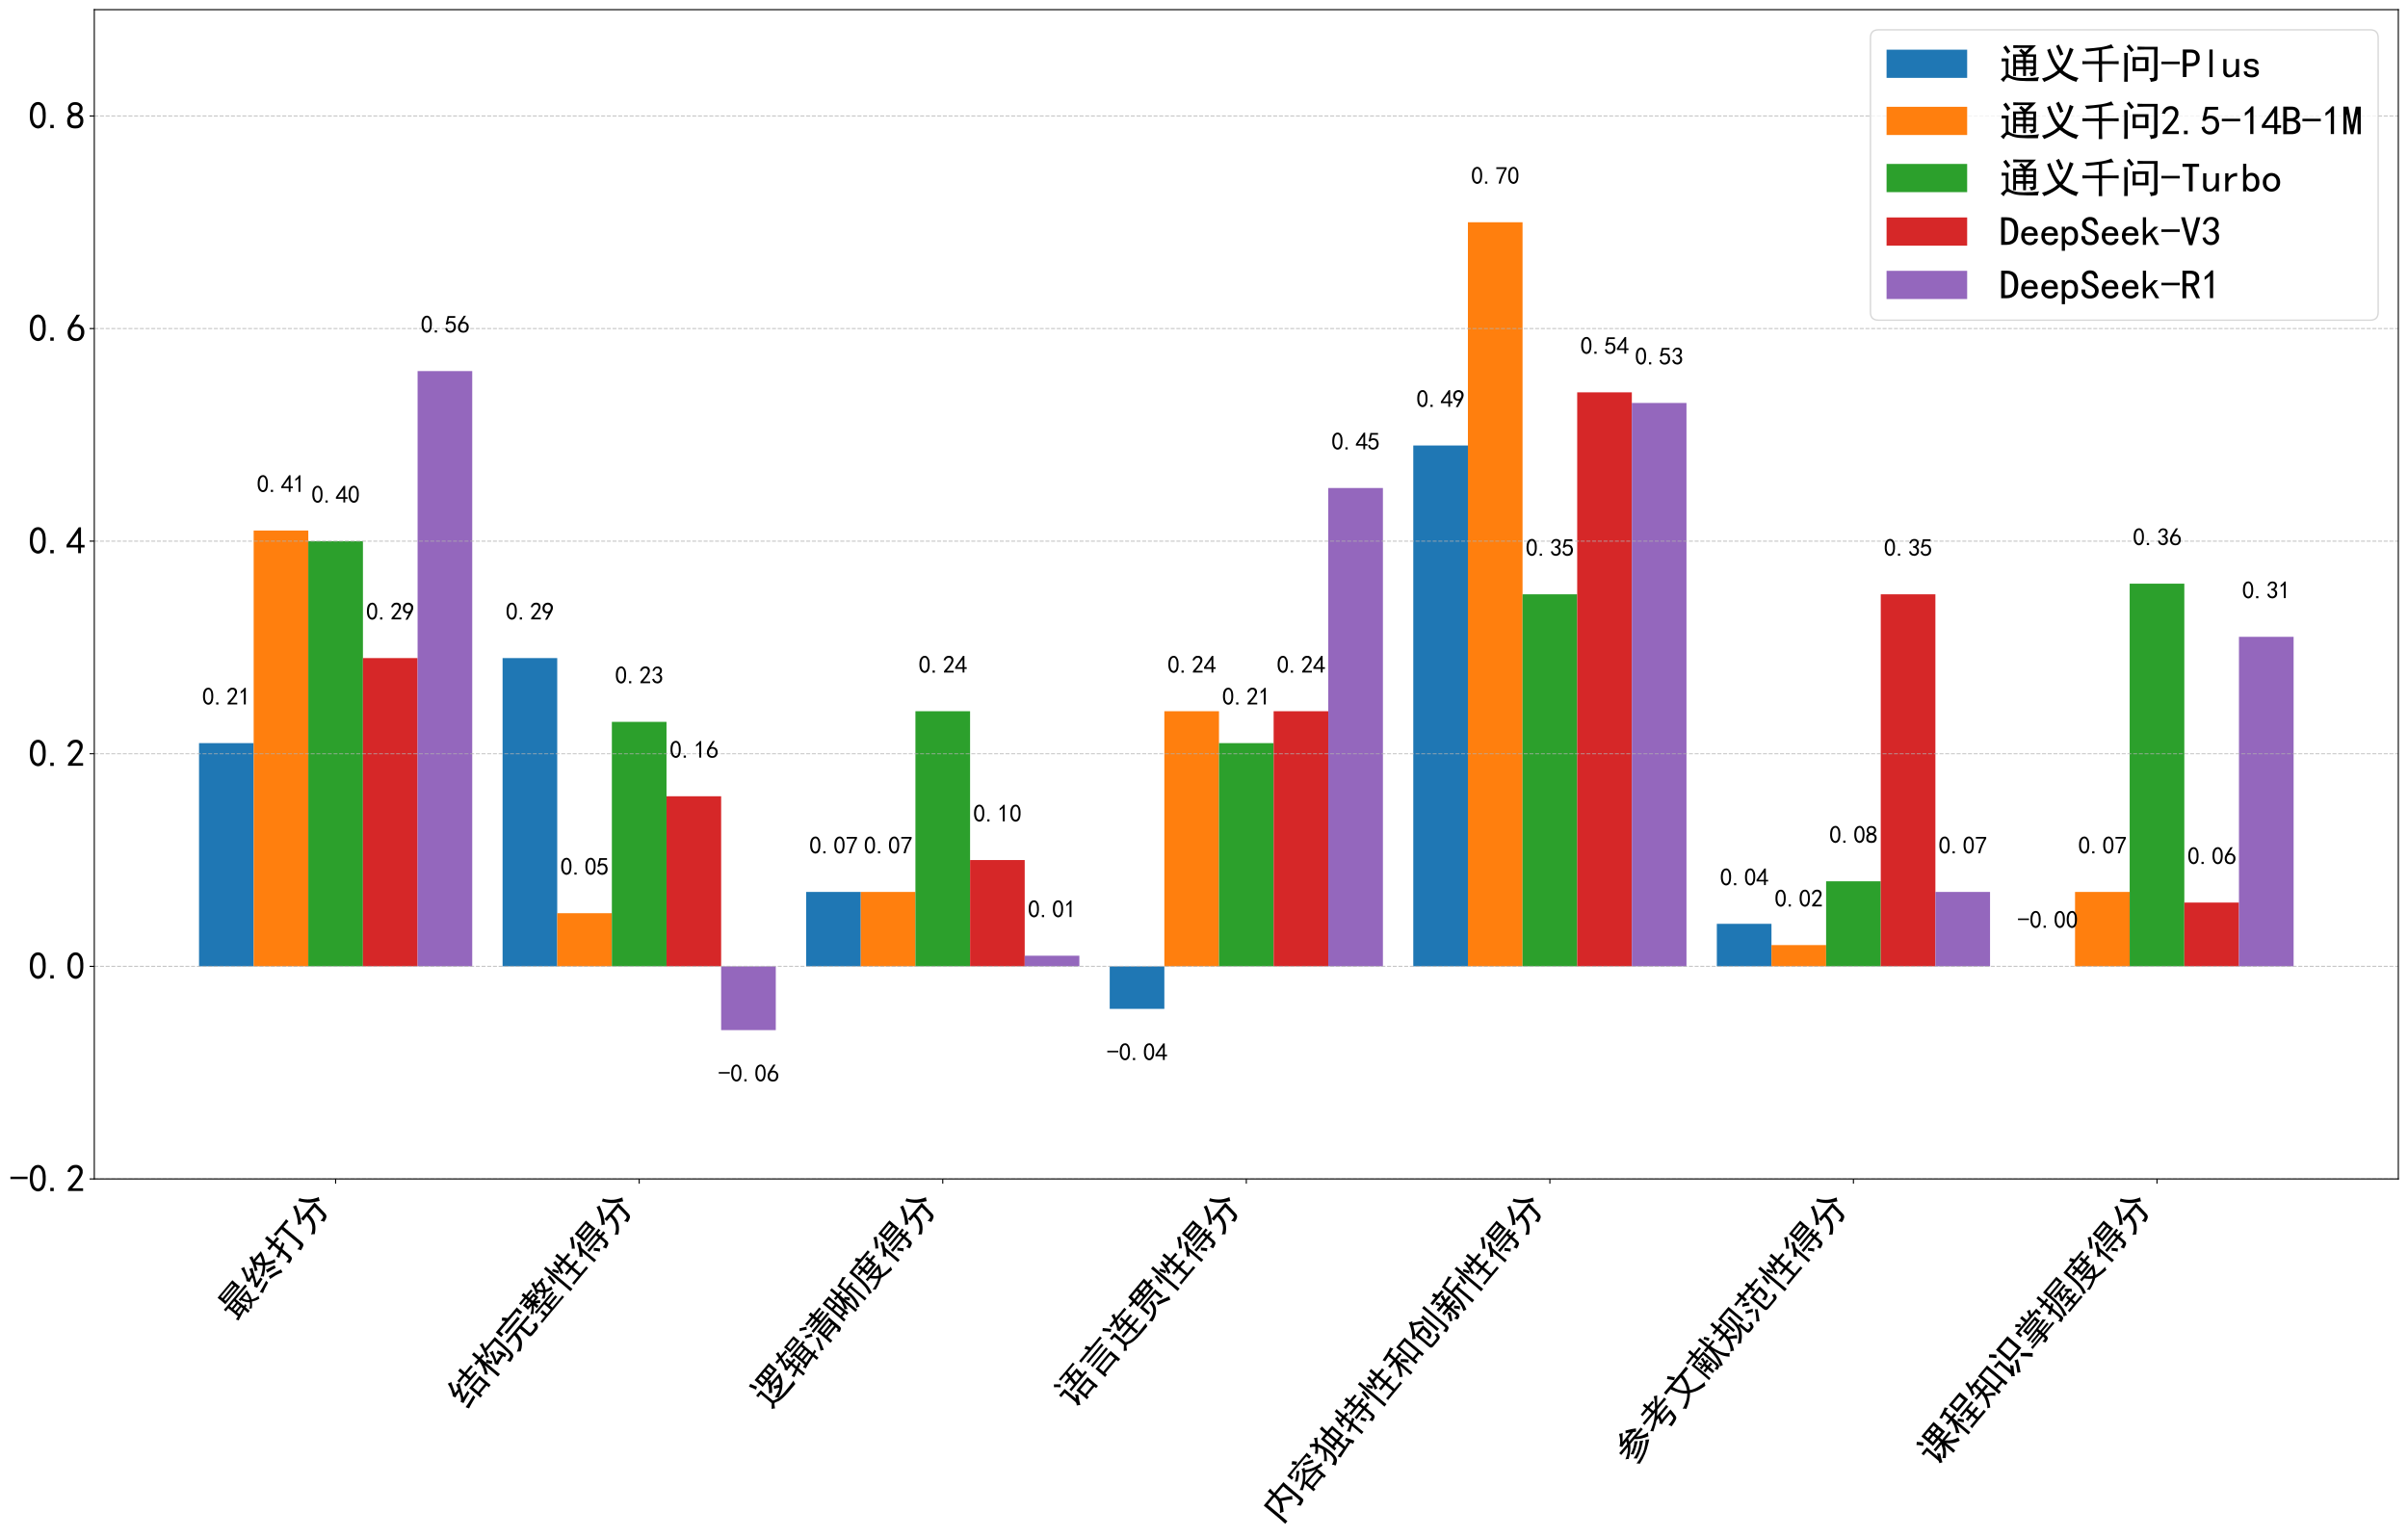 <?xml version="1.0" encoding="utf-8" standalone="no"?>
<!DOCTYPE svg PUBLIC "-//W3C//DTD SVG 1.1//EN"
  "http://www.w3.org/Graphics/SVG/1.1/DTD/svg11.dtd">
<svg xmlns:xlink="http://www.w3.org/1999/xlink" width="1792.73pt" height="1144.851pt" viewBox="0 0 1792.73 1144.851" xmlns="http://www.w3.org/2000/svg" version="1.1">
 <defs>
  <style type="text/css">*{stroke-linejoin: round; stroke-linecap: butt}</style>
 </defs>
 <g id="figure_1">
  <g id="patch_1">
   <path d="M 0 1144.851 
L 1792.73 1144.851 
L 1792.73 0 
L 0 0 
z
" style="fill: #ffffff"/>
  </g>
  <g id="axes_1">
   <g id="patch_2">
    <path d="M 70.2 877.836 
L 1785.53 877.836 
L 1785.53 7.2 
L 70.2 7.2 
z
" style="fill: #ffffff"/>
   </g>
   <g id="patch_3">
    <path d="M 148.17 719.538 
L 188.849 719.538 
L 188.849 553.326 
L 148.17 553.326 
z
" clip-path="url(#p114efcf137)" style="fill: #1f77b4"/>
   </g>
   <g id="patch_4">
    <path d="M 374.168 719.538 
L 414.848 719.538 
L 414.848 490.007 
L 374.168 490.007 
z
" clip-path="url(#p114efcf137)" style="fill: #1f77b4"/>
   </g>
   <g id="patch_5">
    <path d="M 600.167 719.538 
L 640.847 719.538 
L 640.847 664.134 
L 600.167 664.134 
z
" clip-path="url(#p114efcf137)" style="fill: #1f77b4"/>
   </g>
   <g id="patch_6">
    <path d="M 826.166 719.538 
L 866.845 719.538 
L 866.845 751.198 
L 826.166 751.198 
z
" clip-path="url(#p114efcf137)" style="fill: #1f77b4"/>
   </g>
   <g id="patch_7">
    <path d="M 1052.164 719.538 
L 1092.844 719.538 
L 1092.844 331.71 
L 1052.164 331.71 
z
" clip-path="url(#p114efcf137)" style="fill: #1f77b4"/>
   </g>
   <g id="patch_8">
    <path d="M 1278.163 719.538 
L 1318.843 719.538 
L 1318.843 687.879 
L 1278.163 687.879 
z
" clip-path="url(#p114efcf137)" style="fill: #1f77b4"/>
   </g>
   <g id="patch_9">
    <path d="M 1504.162 719.538 
L 1544.841 719.538 
L 1544.841 719.538 
L 1504.162 719.538 
z
" clip-path="url(#p114efcf137)" style="fill: #1f77b4"/>
   </g>
   <g id="patch_10">
    <path d="M 188.849 719.538 
L 229.529 719.538 
L 229.529 395.029 
L 188.849 395.029 
z
" clip-path="url(#p114efcf137)" style="fill: #ff7f0e"/>
   </g>
   <g id="patch_11">
    <path d="M 414.848 719.538 
L 455.528 719.538 
L 455.528 679.964 
L 414.848 679.964 
z
" clip-path="url(#p114efcf137)" style="fill: #ff7f0e"/>
   </g>
   <g id="patch_12">
    <path d="M 640.847 719.538 
L 681.526 719.538 
L 681.526 664.134 
L 640.847 664.134 
z
" clip-path="url(#p114efcf137)" style="fill: #ff7f0e"/>
   </g>
   <g id="patch_13">
    <path d="M 866.845 719.538 
L 907.525 719.538 
L 907.525 529.581 
L 866.845 529.581 
z
" clip-path="url(#p114efcf137)" style="fill: #ff7f0e"/>
   </g>
   <g id="patch_14">
    <path d="M 1092.844 719.538 
L 1133.524 719.538 
L 1133.524 165.497 
L 1092.844 165.497 
z
" clip-path="url(#p114efcf137)" style="fill: #ff7f0e"/>
   </g>
   <g id="patch_15">
    <path d="M 1318.843 719.538 
L 1359.522 719.538 
L 1359.522 703.709 
L 1318.843 703.709 
z
" clip-path="url(#p114efcf137)" style="fill: #ff7f0e"/>
   </g>
   <g id="patch_16">
    <path d="M 1544.841 719.538 
L 1585.521 719.538 
L 1585.521 664.134 
L 1544.841 664.134 
z
" clip-path="url(#p114efcf137)" style="fill: #ff7f0e"/>
   </g>
   <g id="patch_17">
    <path d="M 229.529 719.538 
L 270.209 719.538 
L 270.209 402.943 
L 229.529 402.943 
z
" clip-path="url(#p114efcf137)" style="fill: #2ca02c"/>
   </g>
   <g id="patch_18">
    <path d="M 455.528 719.538 
L 496.208 719.538 
L 496.208 537.496 
L 455.528 537.496 
z
" clip-path="url(#p114efcf137)" style="fill: #2ca02c"/>
   </g>
   <g id="patch_19">
    <path d="M 681.526 719.538 
L 722.206 719.538 
L 722.206 529.581 
L 681.526 529.581 
z
" clip-path="url(#p114efcf137)" style="fill: #2ca02c"/>
   </g>
   <g id="patch_20">
    <path d="M 907.525 719.538 
L 948.205 719.538 
L 948.205 553.326 
L 907.525 553.326 
z
" clip-path="url(#p114efcf137)" style="fill: #2ca02c"/>
   </g>
   <g id="patch_21">
    <path d="M 1133.524 719.538 
L 1174.204 719.538 
L 1174.204 442.518 
L 1133.524 442.518 
z
" clip-path="url(#p114efcf137)" style="fill: #2ca02c"/>
   </g>
   <g id="patch_22">
    <path d="M 1359.522 719.538 
L 1400.202 719.538 
L 1400.202 656.219 
L 1359.522 656.219 
z
" clip-path="url(#p114efcf137)" style="fill: #2ca02c"/>
   </g>
   <g id="patch_23">
    <path d="M 1585.521 719.538 
L 1626.201 719.538 
L 1626.201 434.603 
L 1585.521 434.603 
z
" clip-path="url(#p114efcf137)" style="fill: #2ca02c"/>
   </g>
   <g id="patch_24">
    <path d="M 270.209 719.538 
L 310.889 719.538 
L 310.889 490.007 
L 270.209 490.007 
z
" clip-path="url(#p114efcf137)" style="fill: #d62728"/>
   </g>
   <g id="patch_25">
    <path d="M 496.208 719.538 
L 536.887 719.538 
L 536.887 592.9 
L 496.208 592.9 
z
" clip-path="url(#p114efcf137)" style="fill: #d62728"/>
   </g>
   <g id="patch_26">
    <path d="M 722.206 719.538 
L 762.886 719.538 
L 762.886 640.39 
L 722.206 640.39 
z
" clip-path="url(#p114efcf137)" style="fill: #d62728"/>
   </g>
   <g id="patch_27">
    <path d="M 948.205 719.538 
L 988.885 719.538 
L 988.885 529.581 
L 948.205 529.581 
z
" clip-path="url(#p114efcf137)" style="fill: #d62728"/>
   </g>
   <g id="patch_28">
    <path d="M 1174.204 719.538 
L 1214.883 719.538 
L 1214.883 292.135 
L 1174.204 292.135 
z
" clip-path="url(#p114efcf137)" style="fill: #d62728"/>
   </g>
   <g id="patch_29">
    <path d="M 1400.202 719.538 
L 1440.882 719.538 
L 1440.882 442.518 
L 1400.202 442.518 
z
" clip-path="url(#p114efcf137)" style="fill: #d62728"/>
   </g>
   <g id="patch_30">
    <path d="M 1626.201 719.538 
L 1666.881 719.538 
L 1666.881 672.049 
L 1626.201 672.049 
z
" clip-path="url(#p114efcf137)" style="fill: #d62728"/>
   </g>
   <g id="patch_31">
    <path d="M 310.889 719.538 
L 351.568 719.538 
L 351.568 276.306 
L 310.889 276.306 
z
" clip-path="url(#p114efcf137)" style="fill: #9467bd"/>
   </g>
   <g id="patch_32">
    <path d="M 536.887 719.538 
L 577.567 719.538 
L 577.567 767.027 
L 536.887 767.027 
z
" clip-path="url(#p114efcf137)" style="fill: #9467bd"/>
   </g>
   <g id="patch_33">
    <path d="M 762.886 719.538 
L 803.566 719.538 
L 803.566 711.623 
L 762.886 711.623 
z
" clip-path="url(#p114efcf137)" style="fill: #9467bd"/>
   </g>
   <g id="patch_34">
    <path d="M 988.885 719.538 
L 1029.564 719.538 
L 1029.564 363.369 
L 988.885 363.369 
z
" clip-path="url(#p114efcf137)" style="fill: #9467bd"/>
   </g>
   <g id="patch_35">
    <path d="M 1214.883 719.538 
L 1255.563 719.538 
L 1255.563 300.05 
L 1214.883 300.05 
z
" clip-path="url(#p114efcf137)" style="fill: #9467bd"/>
   </g>
   <g id="patch_36">
    <path d="M 1440.882 719.538 
L 1481.562 719.538 
L 1481.562 664.134 
L 1440.882 664.134 
z
" clip-path="url(#p114efcf137)" style="fill: #9467bd"/>
   </g>
   <g id="patch_37">
    <path d="M 1666.881 719.538 
L 1707.56 719.538 
L 1707.56 474.177 
L 1666.881 474.177 
z
" clip-path="url(#p114efcf137)" style="fill: #9467bd"/>
   </g>
   <g id="matplotlib.axis_1">
    <g id="xtick_1">
     <g id="line2d_1">
      <defs>
       <path id="m3c5bb4487f" d="M 0 0 
L 0 3.5 
" style="stroke: #000000; stroke-width: 0.8"/>
      </defs>
      <g>
       <use xlink:href="#m3c5bb4487f" x="249.869" y="877.836" style="stroke: #000000; stroke-width: 0.8"/>
      </g>
     </g>
     <g id="text_1">
      <!-- 最终打分 -->
      <g transform="translate(175.196 984.905) rotate(-50) scale(0.28 -0.28)">
       <defs>
        <path id="SimHei-6700" d="M 475 275 
Q 675 300 1100 350 
L 1100 2450 
Q 775 2450 425 2425 
L 425 2850 
Q 775 2825 1125 2825 
L 5025 2825 
Q 5475 2825 5900 2850 
L 5900 2425 
Q 5475 2450 5025 2450 
L 3050 2450 
L 3050 675 
L 3400 775 
Q 3400 550 3425 400 
Q 3225 350 3050 325 
Q 3050 -125 3075 -550 
L 2600 -550 
Q 2625 -125 2625 250 
Q 2350 200 1812 87 
Q 1275 -25 650 -175 
Q 575 100 475 275 
z
M 5100 4925 
Q 5075 4600 5075 4325 
L 5075 3875 
Q 5075 3600 5100 3250 
L 1275 3250 
Q 1300 3600 1300 3875 
L 1300 4325 
Q 1300 4600 1275 4925 
L 5100 4925 
z
M 3300 2050 
Q 3750 2025 4125 2025 
L 5375 2025 
Q 5100 975 4725 400 
Q 5350 0 5925 -100 
Q 5700 -275 5650 -500 
Q 5025 -300 4475 150 
Q 4150 -200 3600 -575 
Q 3500 -425 3250 -275 
Q 3775 -100 4150 350 
Q 3725 775 3500 1675 
L 3300 1675 
L 3300 2050 
z
M 4600 4250 
L 4600 4600 
L 1750 4600 
L 1750 4250 
L 4600 4250 
z
M 4600 3575 
L 4600 3900 
L 1750 3900 
L 1750 3575 
L 4600 3575 
z
M 3900 1675 
Q 4000 1075 4400 625 
Q 4700 1050 4850 1675 
L 3900 1675 
z
M 2625 1250 
L 2625 1675 
L 1525 1675 
L 1525 1250 
L 2625 1250 
z
M 2625 575 
L 2625 925 
L 1525 925 
L 1525 425 
L 2625 575 
z
M 2625 2025 
L 2625 2450 
L 1525 2450 
L 1525 2025 
L 2625 2025 
z
" transform="scale(0.016)"/>
        <path id="SimHei-7ec8" d="M 4075 4950 
Q 3950 4800 3750 4400 
L 5600 4400 
Q 5375 3825 5162 3450 
Q 4950 3075 4575 2625 
Q 4900 2350 5350 2100 
Q 5800 1850 6075 1775 
Q 5850 1575 5725 1325 
Q 4950 1700 4250 2325 
Q 4000 2100 3587 1837 
Q 3175 1575 2675 1300 
Q 2575 1550 2325 1725 
Q 2850 1900 3300 2162 
Q 3750 2425 3950 2625 
Q 3575 3100 3350 3625 
Q 3050 3100 2800 2750 
Q 2550 2950 2375 3025 
Q 2650 3325 2862 3662 
Q 3075 4000 3250 4375 
Q 3425 4750 3550 5200 
Q 3850 5025 4075 4950 
z
M 2225 1200 
Q 2075 1175 1587 1125 
Q 1100 1075 550 950 
Q 475 1175 350 1475 
Q 600 1550 862 1900 
Q 1125 2250 1375 2700 
Q 1225 2700 950 2650 
Q 675 2600 475 2500 
Q 375 2800 225 3025 
Q 550 3275 825 3875 
Q 1100 4475 1275 5075 
Q 1575 4900 1800 4825 
Q 1650 4600 1400 4125 
Q 1150 3650 825 3025 
Q 1000 3025 1600 3075 
Q 1900 3550 2075 3975 
Q 2400 3750 2575 3675 
Q 2325 3350 1962 2800 
Q 1600 2250 1075 1525 
Q 1300 1525 2200 1650 
Q 2200 1400 2225 1200 
z
M 3250 725 
Q 4900 150 5425 -125 
Q 5325 -325 5200 -625 
Q 4525 -225 4050 -62 
Q 3575 100 3025 250 
Q 3175 500 3250 725 
z
M 2350 100 
Q 1900 25 1387 -87 
Q 875 -200 475 -375 
Q 425 -125 275 175 
Q 1025 250 2375 575 
Q 2350 350 2350 100 
z
M 3725 1750 
Q 4175 1575 4550 1437 
Q 4925 1300 5275 1150 
Q 5150 975 5050 700 
Q 4750 850 4400 987 
Q 4050 1125 3525 1275 
Q 3675 1500 3725 1750 
z
M 4275 2950 
Q 4675 3375 4925 4000 
L 3650 4000 
Q 3925 3325 4275 2950 
z
" transform="scale(0.016)"/>
        <path id="SimHei-6253" d="M 1900 1875 
L 1900 175 
Q 1900 -225 1712 -350 
Q 1525 -475 850 -575 
Q 800 -225 675 25 
Q 1250 -25 1325 50 
Q 1400 125 1400 325 
L 1400 1700 
Q 750 1475 475 1325 
Q 400 1575 275 1850 
Q 650 1925 1400 2150 
L 1400 3425 
Q 825 3425 400 3375 
L 400 3875 
Q 800 3850 1400 3850 
Q 1400 4625 1375 5225 
L 1925 5225 
Q 1900 4650 1900 3850 
Q 2475 3850 2875 3875 
L 2875 3400 
Q 2475 3425 1900 3425 
L 1900 2325 
Q 2300 2425 2775 2650 
Q 2775 2400 2800 2175 
L 1900 1875 
z
M 5175 4550 
Q 5725 4550 6100 4600 
L 6100 4075 
Q 5625 4100 4850 4100 
L 4850 75 
Q 4825 -350 4512 -450 
Q 4200 -550 3725 -625 
Q 3675 -300 3475 -50 
Q 4075 -50 4200 25 
Q 4325 100 4325 375 
L 4325 4100 
L 3625 4100 
Q 3075 4100 2875 4075 
L 2875 4600 
Q 3400 4550 3350 4550 
L 5175 4550 
z
" transform="scale(0.016)"/>
        <path id="SimHei-5206" d="M 1000 -650 
Q 825 -375 575 -225 
Q 975 -75 1300 137 
Q 1625 350 1875 662 
Q 2125 975 2250 1350 
Q 2375 1725 2425 2275 
Q 1850 2275 1500 2250 
L 1500 2775 
Q 1900 2750 2525 2750 
L 5025 2750 
Q 4975 2375 4950 2100 
L 4750 250 
Q 4700 -200 4350 -350 
Q 4000 -500 3575 -525 
Q 3550 -275 3325 50 
Q 3850 25 4037 87 
Q 4225 150 4275 525 
L 4450 2275 
L 2950 2275 
Q 2875 1625 2737 1187 
Q 2600 750 2350 425 
Q 2100 100 1750 -175 
Q 1400 -450 1000 -650 
z
M 3950 5175 
Q 4125 4650 4662 3975 
Q 5200 3300 6175 2800 
Q 5975 2625 5775 2275 
Q 5325 2600 4987 2887 
Q 4650 3175 4425 3425 
Q 4200 3675 3925 4137 
Q 3650 4600 3475 5000 
Q 3750 5075 3950 5175 
z
M 2700 4825 
Q 2475 4425 2325 4125 
Q 2175 3825 2025 3587 
Q 1875 3350 1575 2950 
Q 1275 2550 850 2125 
Q 625 2350 400 2475 
Q 900 2925 1187 3300 
Q 1475 3675 1737 4112 
Q 2000 4550 2200 5075 
Q 2400 4925 2700 4825 
z
" transform="scale(0.016)"/>
       </defs>
       <use xlink:href="#SimHei-6700"/>
       <use xlink:href="#SimHei-7ec8" x="100"/>
       <use xlink:href="#SimHei-6253" x="200"/>
       <use xlink:href="#SimHei-5206" x="300"/>
      </g>
     </g>
    </g>
    <g id="xtick_2">
     <g id="line2d_2">
      <g>
       <use xlink:href="#m3c5bb4487f" x="475.868" y="877.836" style="stroke: #000000; stroke-width: 0.8"/>
      </g>
     </g>
     <g id="text_2">
      <!-- 结构完整性得分 -->
      <g transform="translate(347.2 1049.533) rotate(-50) scale(0.28 -0.28)">
       <defs>
        <path id="SimHei-7ed3" d="M 5725 1925 
Q 5700 1600 5700 1200 
L 5700 350 
Q 5700 -125 5725 -475 
L 5225 -475 
L 5225 0 
L 3525 0 
L 3525 -525 
L 3025 -525 
Q 3050 125 3050 325 
L 3050 1250 
Q 3050 1550 3025 1925 
L 5725 1925 
z
M 1900 4850 
Q 1700 4600 1475 4200 
Q 1250 3800 925 3200 
Q 1475 3225 1725 3225 
Q 1950 3625 2100 4000 
Q 2350 3825 2650 3675 
Q 2525 3575 2212 3125 
Q 1900 2675 1225 1650 
Q 2050 1775 2525 1850 
Q 2450 1575 2450 1375 
Q 2225 1350 1650 1275 
Q 1075 1200 525 1050 
Q 425 1300 350 1550 
Q 650 1625 950 2012 
Q 1250 2400 1475 2825 
Q 1300 2825 962 2787 
Q 625 2750 375 2675 
Q 300 2925 225 3150 
Q 500 3375 812 3925 
Q 1125 4475 1300 5125 
Q 1600 4975 1900 4850 
z
M 4075 4175 
Q 4075 4600 4050 5175 
L 4575 5175 
Q 4550 4725 4550 4175 
L 5275 4175 
Q 5750 4175 6150 4200 
L 6150 3750 
Q 5750 3775 5300 3775 
L 4550 3775 
L 4550 2950 
L 5125 2950 
Q 5475 2950 5825 2975 
L 5825 2525 
Q 5525 2550 5100 2550 
L 3650 2550 
Q 3225 2550 2900 2525 
L 2900 2975 
Q 3225 2950 3600 2950 
L 4075 2950 
L 4075 3775 
L 3525 3775 
Q 3075 3775 2675 3750 
L 2675 4200 
Q 3000 4175 3475 4175 
L 4075 4175 
z
M 5225 400 
L 5225 1525 
L 3525 1525 
L 3525 400 
L 5225 400 
z
M 2575 650 
Q 2500 425 2525 175 
Q 2050 100 1450 0 
Q 850 -100 425 -225 
Q 325 100 225 350 
Q 750 375 1175 437 
Q 1600 500 2575 650 
z
" transform="scale(0.016)"/>
        <path id="SimHei-6784" d="M 2250 1625 
Q 2050 2100 1825 2475 
L 1825 575 
Q 1825 50 1850 -500 
L 1325 -500 
Q 1350 75 1350 575 
L 1350 2375 
Q 1075 1750 525 1000 
Q 375 1200 175 1400 
Q 625 1900 912 2512 
Q 1200 3125 1250 3500 
Q 850 3500 475 3475 
L 475 3925 
Q 850 3900 1350 3900 
L 1350 4475 
Q 1350 4850 1325 5150 
L 1850 5150 
Q 1825 4900 1825 4475 
L 1825 3900 
Q 2150 3900 2525 3925 
L 2525 3475 
Q 2150 3500 1825 3500 
L 1825 2525 
Q 2025 2625 2225 2750 
Q 2475 2300 2700 1875 
Q 2475 1775 2250 1625 
z
M 4000 5050 
Q 3875 4875 3762 4625 
Q 3650 4375 3550 4125 
L 6025 4125 
Q 6000 3750 5975 3200 
Q 5975 1675 5875 350 
Q 5775 -200 5462 -337 
Q 5150 -475 4500 -525 
Q 4450 -250 4300 50 
Q 4825 25 5100 75 
Q 5375 125 5425 725 
Q 5525 2125 5500 3700 
L 3375 3700 
Q 3150 3200 2875 2750 
Q 2675 2900 2450 2975 
Q 2825 3525 3075 4150 
Q 3325 4775 3425 5250 
Q 3725 5100 4000 5050 
z
M 4450 1050 
Q 4175 1025 3662 950 
Q 3150 875 2800 725 
Q 2700 1025 2575 1300 
Q 2725 1350 2925 1675 
Q 3125 2000 3250 2337 
Q 3375 2675 3500 3150 
Q 3800 3025 4075 2875 
Q 3925 2725 3637 2162 
Q 3350 1600 3175 1350 
Q 3725 1375 4375 1425 
Q 4275 1775 4125 2175 
L 4625 2325 
Q 4775 1900 4900 1525 
Q 5025 1150 5075 800 
Q 4800 750 4550 650 
Q 4500 875 4450 1050 
z
" transform="scale(0.016)"/>
        <path id="SimHei-5b8c" d="M 5125 2250 
Q 5600 2250 6025 2275 
L 6025 1800 
Q 5600 1825 5125 1825 
L 4050 1825 
L 4050 250 
Q 4050 25 4237 12 
Q 4425 0 4750 0 
Q 5100 0 5237 75 
Q 5375 150 5425 675 
Q 5775 475 6050 425 
Q 5900 -75 5712 -250 
Q 5525 -425 5300 -450 
L 4050 -450 
Q 3525 -425 3525 25 
L 3525 1825 
L 2625 1825 
Q 2600 1225 2400 725 
Q 2200 225 1700 -150 
Q 1200 -525 700 -700 
Q 500 -450 250 -250 
Q 925 -50 1300 212 
Q 1675 475 1837 800 
Q 2000 1125 2075 1825 
L 1300 1825 
Q 750 1825 350 1800 
L 350 2275 
Q 775 2250 1300 2250 
L 5125 2250 
z
M 2600 5000 
Q 2775 5100 3050 5275 
Q 3375 4850 3550 4500 
L 5900 4500 
Q 5850 4150 5850 3850 
Q 5850 3575 5900 3300 
L 5350 3300 
L 5350 4075 
L 1025 4075 
L 1025 3300 
L 450 3300 
Q 475 3625 475 3925 
Q 475 4225 450 4500 
L 2925 4500 
Q 2825 4675 2600 5000 
z
M 3900 3375 
Q 4375 3375 4800 3400 
L 4800 2900 
Q 4375 2925 3900 2925 
L 2350 2925 
Q 1875 2925 1425 2900 
L 1425 3400 
Q 1875 3375 2350 3375 
L 3900 3375 
z
" transform="scale(0.016)"/>
        <path id="SimHei-6574" d="M 2400 2825 
Q 2700 2650 3050 2300 
L 2725 1975 
Q 2475 2275 2175 2500 
L 2175 1875 
L 1700 1875 
L 1700 2525 
Q 1425 2250 1200 2100 
Q 975 1950 550 1650 
Q 450 1875 200 2025 
Q 525 2150 862 2350 
Q 1200 2550 1450 2825 
L 525 2825 
Q 550 3125 550 3375 
Q 550 3650 525 3900 
L 1700 3900 
L 1700 4250 
Q 750 4250 375 4225 
L 375 4625 
Q 750 4600 1700 4600 
Q 1700 4875 1675 5175 
L 2200 5175 
Q 2175 4875 2175 4600 
Q 3050 4600 3425 4625 
L 3425 4225 
Q 3050 4250 2175 4250 
L 2175 3900 
L 3275 3900 
Q 3250 3650 3250 3375 
Q 3250 3125 3275 2825 
L 2400 2825 
z
M 4675 1675 
Q 5050 1675 5475 1700 
L 5475 1300 
Q 5050 1325 3425 1325 
L 3425 850 
Q 4925 850 5300 875 
L 5300 475 
Q 4925 500 3425 500 
L 3425 -50 
L 5175 -50 
Q 5550 -50 6025 -25 
L 6025 -425 
Q 5550 -400 5200 -400 
L 1200 -400 
Q 850 -400 375 -425 
L 375 -25 
Q 875 -50 1550 -50 
Q 1550 650 1525 950 
L 2050 950 
Q 2025 725 2025 -50 
L 2975 -50 
L 2975 1325 
Q 1350 1325 950 1300 
L 950 1700 
Q 1350 1675 1700 1675 
L 4675 1675 
z
M 3700 3225 
Q 3525 3350 3325 3450 
Q 3675 3825 3900 4375 
Q 4125 4925 4175 5200 
Q 4375 5125 4725 5025 
Q 4625 4925 4375 4425 
L 5425 4425 
Q 5725 4425 6100 4450 
L 6100 4050 
Q 5750 4075 5625 4075 
Q 5475 3275 4975 2725 
Q 5425 2425 6025 2350 
Q 5875 2175 5800 1875 
Q 5450 1975 5187 2112 
Q 4925 2250 4700 2450 
Q 4250 2125 3725 1875 
Q 3625 2075 3400 2275 
Q 3950 2400 4375 2725 
Q 4175 2950 3875 3450 
L 3700 3225 
z
M 4100 3825 
Q 4425 3250 4700 3000 
Q 5025 3425 5150 4075 
L 4250 4075 
L 4100 3825 
z
M 1700 3175 
L 1700 3550 
L 1000 3550 
L 1000 3175 
L 1700 3175 
z
M 2825 3175 
L 2825 3550 
L 2175 3550 
L 2175 3175 
L 2825 3175 
z
" transform="scale(0.016)"/>
        <path id="SimHei-6027" d="M 3450 4525 
Q 3325 4075 3275 3750 
L 4050 3750 
L 4050 4275 
Q 4050 4700 4025 5100 
L 4550 5100 
Q 4525 4700 4525 4275 
L 4525 3750 
L 5025 3750 
Q 5350 3750 5800 3775 
L 5800 3300 
Q 5350 3325 5025 3325 
L 4525 3325 
L 4525 2000 
L 4975 2000 
Q 5350 2000 5725 2025 
L 5725 1550 
Q 5350 1575 4975 1575 
L 4525 1575 
L 4525 25 
L 5200 25 
Q 5625 25 6025 50 
L 6025 -400 
Q 5625 -375 5200 -375 
L 3275 -375 
Q 2825 -375 2400 -400 
L 2400 50 
Q 2825 25 3250 25 
L 4050 25 
L 4050 1575 
L 3625 1575 
Q 3300 1575 2875 1550 
L 2875 2025 
Q 3200 2000 3625 2000 
L 4050 2000 
L 4050 3325 
L 3175 3325 
Q 3100 2950 2775 2225 
Q 2500 2375 2325 2400 
Q 2675 3125 2775 3650 
Q 2875 4175 2950 4650 
Q 3200 4575 3450 4525 
z
M 1700 5150 
Q 1675 4650 1675 4175 
L 1675 425 
Q 1675 -100 1700 -625 
L 1175 -625 
Q 1200 -100 1200 425 
L 1200 4175 
Q 1200 4700 1175 5150 
L 1700 5150 
z
M 975 3725 
Q 825 2675 700 2150 
Q 450 2200 250 2250 
Q 425 2900 525 3800 
Q 725 3775 975 3725 
z
M 2125 4025 
Q 2325 3625 2525 3000 
Q 2300 2925 2125 2825 
Q 1950 3375 1750 3850 
Q 1950 3950 2125 4025 
z
" transform="scale(0.016)"/>
        <path id="SimHei-5f97" d="M 5575 4975 
Q 5550 4625 5550 3950 
Q 5550 3300 5575 2900 
L 2675 2900 
Q 2700 3300 2700 3950 
Q 2700 4600 2675 4975 
L 5575 4975 
z
M 1950 1625 
Q 2400 1600 2950 1600 
L 4775 1600 
L 4775 2100 
L 3125 2100 
Q 2700 2100 2325 2075 
L 2325 2500 
Q 2700 2475 3125 2475 
L 5000 2475 
Q 5525 2475 5900 2500 
L 5900 2075 
Q 5575 2100 5225 2100 
L 5225 1600 
Q 5675 1600 6075 1625 
L 6075 1175 
Q 5700 1200 5225 1200 
L 5225 250 
Q 5250 -275 4950 -400 
Q 4650 -525 4175 -600 
Q 4125 -350 3975 -25 
Q 4550 -25 4675 62 
Q 4800 150 4775 425 
L 4775 1200 
L 2950 1200 
Q 2400 1200 1950 1175 
L 1950 1625 
z
M 1150 -550 
Q 1175 125 1175 575 
L 1175 2075 
Q 950 1825 625 1500 
Q 475 1750 275 1925 
Q 775 2300 1150 2775 
Q 1525 3250 1800 3775 
Q 2000 3600 2275 3450 
Q 2050 3150 1625 2575 
L 1625 575 
Q 1625 125 1650 -550 
L 1150 -550 
z
M 2150 4875 
Q 1450 4000 825 3375 
Q 675 3575 475 3750 
Q 1175 4325 1700 5200 
Q 1900 5025 2150 4875 
z
M 5100 3300 
L 5100 3775 
L 3150 3775 
L 3150 3300 
L 5100 3300 
z
M 5100 4150 
L 5100 4600 
L 3150 4600 
L 3150 4150 
L 5100 4150 
z
M 2950 1050 
Q 3325 525 3550 175 
Q 3375 75 3100 -125 
Q 2950 275 2575 750 
Q 2800 900 2950 1050 
z
" transform="scale(0.016)"/>
       </defs>
       <use xlink:href="#SimHei-7ed3"/>
       <use xlink:href="#SimHei-6784" x="100"/>
       <use xlink:href="#SimHei-5b8c" x="200"/>
       <use xlink:href="#SimHei-6574" x="300"/>
       <use xlink:href="#SimHei-6027" x="400"/>
       <use xlink:href="#SimHei-5f97" x="500"/>
       <use xlink:href="#SimHei-5206" x="600"/>
      </g>
     </g>
    </g>
    <g id="xtick_3">
     <g id="line2d_3">
      <g>
       <use xlink:href="#m3c5bb4487f" x="701.866" y="877.836" style="stroke: #000000; stroke-width: 0.8"/>
      </g>
     </g>
     <g id="text_3">
      <!-- 逻辑清晰度得分 -->
      <g transform="translate(573.199 1049.393) rotate(-50) scale(0.28 -0.28)">
       <defs>
        <path id="SimHei-903b" d="M 3825 3025 
Q 3625 2875 3450 2675 
L 5675 2675 
Q 5175 1600 4625 1150 
Q 4075 700 3625 512 
Q 3175 325 2400 150 
Q 2300 450 2075 675 
Q 2500 725 2962 812 
Q 3425 900 3775 1100 
Q 3400 1425 3050 1650 
Q 3275 1875 3375 2025 
Q 3875 1675 4175 1400 
Q 4600 1725 4900 2275 
L 3200 2275 
Q 2800 1850 2350 1475 
Q 2125 1700 1925 1850 
Q 2825 2450 3275 3325 
L 2075 3325 
Q 2100 3800 2100 4200 
Q 2100 4625 2075 5075 
L 5800 5075 
Q 5775 4775 5775 4175 
Q 5775 3600 5800 3325 
L 3350 3325 
Q 3575 3150 3825 3025 
z
M 1450 3200 
Q 1425 2700 1425 2275 
L 1425 575 
Q 2150 -25 3700 -25 
Q 5275 -25 6175 75 
Q 6000 -225 5950 -525 
Q 4850 -525 4137 -512 
Q 3425 -500 2937 -437 
Q 2450 -375 2162 -287 
Q 1875 -200 1600 -12 
Q 1325 175 1150 0 
Q 975 -175 650 -550 
Q 500 -350 225 -175 
Q 600 100 975 425 
L 975 2800 
Q 650 2800 275 2775 
L 275 3225 
Q 650 3200 1450 3200 
z
M 3225 3700 
L 3225 4675 
L 2575 4675 
L 2575 3700 
L 3225 3700 
z
M 1150 5225 
Q 1425 4350 1500 4050 
Q 1225 3975 1025 3850 
Q 875 4475 650 5100 
Q 875 5150 1150 5225 
z
M 5300 3700 
L 5300 4675 
L 4675 4675 
L 4675 3700 
L 5300 3700 
z
M 4250 3700 
L 4250 4675 
L 3650 4675 
L 3650 3700 
L 4250 3700 
z
" transform="scale(0.016)"/>
        <path id="SimHei-8f91" d="M 6100 700 
Q 6075 450 6075 300 
Q 6000 300 5500 225 
Q 5500 -200 5525 -675 
L 5050 -675 
Q 5075 -275 5075 150 
Q 3325 -50 2800 -200 
L 2650 300 
L 3150 350 
L 3150 2725 
Q 2900 2725 2650 2700 
L 2650 3125 
Q 3025 3100 3450 3100 
L 5500 3100 
Q 5725 3100 6025 3125 
L 6025 2700 
Q 5800 2725 5500 2725 
L 5500 600 
Q 5750 650 6100 700 
z
M 2875 1000 
Q 2550 900 2050 750 
Q 2050 75 2075 -650 
L 1600 -650 
Q 1625 75 1625 650 
Q 775 425 475 325 
Q 425 450 300 800 
Q 600 825 1625 1075 
L 1625 2000 
L 1025 2000 
Q 725 2000 525 1925 
L 350 2375 
Q 575 2450 762 2887 
Q 950 3325 1125 3950 
Q 900 3950 325 3925 
L 325 4350 
Q 1000 4325 1225 4325 
Q 1375 4800 1450 5200 
Q 1650 5100 1950 5050 
Q 1800 4700 1675 4325 
Q 2375 4325 2925 4350 
L 2925 3925 
Q 2300 3950 1575 3950 
Q 1400 3425 1025 2400 
L 1625 2400 
Q 1625 2925 1600 3300 
L 2075 3300 
Q 2050 2950 2050 2400 
L 2775 2400 
L 2775 2000 
L 2050 2000 
L 2050 1150 
Q 2525 1275 2875 1400 
L 2875 1000 
z
M 5600 4825 
Q 5575 4550 5575 4150 
Q 5575 3775 5600 3500 
L 3150 3500 
Q 3175 3850 3175 4200 
Q 3175 4550 3150 4825 
L 5600 4825 
z
M 5150 3850 
L 5150 4475 
L 3575 4475 
L 3575 3850 
L 5150 3850 
z
M 5075 1325 
L 5075 1850 
L 3575 1850 
L 3575 1325 
L 5075 1325 
z
M 5075 2200 
L 5075 2725 
L 3575 2725 
L 3575 2200 
L 5075 2200 
z
M 5075 550 
L 5075 975 
L 3575 975 
L 3575 375 
L 5075 550 
z
" transform="scale(0.016)"/>
        <path id="SimHei-6e05" d="M 4500 -125 
Q 5000 -125 5000 25 
L 5000 375 
L 2925 375 
L 2925 -600 
L 2425 -600 
Q 2450 -150 2450 300 
L 2450 1425 
Q 2450 1775 2425 2300 
L 5525 2300 
Q 5500 1825 5500 1450 
L 5500 -75 
Q 5500 -325 5375 -412 
Q 5250 -500 4775 -625 
Q 4750 -400 4500 -125 
z
M 4175 3450 
L 4175 3025 
L 4975 3025 
Q 5500 3025 6000 3050 
L 6000 2625 
Q 5450 2650 4925 2650 
L 3200 2650 
Q 2425 2650 1900 2625 
L 1900 3050 
Q 2400 3025 3100 3025 
L 3675 3025 
L 3675 3450 
L 3175 3450 
Q 2750 3450 2300 3425 
L 2300 3850 
Q 2750 3825 3175 3825 
L 3675 3825 
L 3675 4225 
L 3225 4225 
Q 2600 4225 2125 4200 
L 2125 4625 
Q 2600 4600 3200 4600 
L 3675 4600 
Q 3675 4900 3650 5175 
L 4200 5175 
Q 4175 4850 4175 4600 
L 4875 4600 
Q 5200 4600 5750 4625 
L 5750 4200 
Q 5200 4225 4900 4225 
L 4175 4225 
L 4175 3825 
L 4675 3825 
Q 4875 3825 5675 3850 
L 5675 3425 
Q 4900 3450 4700 3450 
L 4175 3450 
z
M 1875 1500 
Q 1700 1200 1362 525 
Q 1025 -150 825 -525 
Q 575 -275 375 -175 
Q 1000 600 1500 1800 
Q 1675 1650 1875 1500 
z
M 5000 1500 
L 5000 1925 
L 2925 1925 
L 2925 1500 
L 5000 1500 
z
M 5000 750 
L 5000 1125 
L 2925 1125 
L 2925 750 
L 5000 750 
z
M 1325 2350 
Q 1050 2575 800 2737 
Q 550 2900 325 3025 
Q 450 3200 575 3425 
Q 850 3250 1137 3087 
Q 1425 2925 1650 2800 
Q 1475 2575 1325 2350 
z
M 950 4900 
Q 1650 4400 1925 4175 
Q 1725 4000 1575 3800 
Q 1375 4000 1100 4225 
Q 825 4450 625 4575 
Q 825 4750 950 4900 
z
" transform="scale(0.016)"/>
        <path id="SimHei-6670" d="M 1925 4600 
Q 1900 4000 1900 3425 
L 1900 1475 
Q 1900 900 1925 300 
L 1475 300 
L 1475 700 
L 775 700 
L 775 -50 
L 325 -50 
Q 350 625 350 1275 
L 350 3425 
Q 350 4000 325 4600 
L 1925 4600 
z
M 6175 4450 
Q 5800 4425 5475 4375 
Q 5150 4325 4650 4275 
L 4650 3225 
Q 5925 3225 6175 3250 
L 6175 2825 
Q 5875 2850 5675 2850 
L 5675 675 
Q 5675 175 5700 -450 
L 5225 -450 
Q 5250 175 5250 675 
L 5250 2850 
L 4650 2850 
Q 4725 725 3900 -450 
Q 3750 -250 3425 -150 
Q 3725 175 3912 637 
Q 4100 1100 4162 1687 
Q 4225 2275 4212 3175 
Q 4200 4075 4150 4600 
Q 4500 4600 5012 4712 
Q 5525 4825 5800 4925 
Q 6000 4650 6175 4450 
z
M 2825 3675 
Q 2825 4525 2800 5075 
L 3275 5075 
Q 3250 4575 3250 3675 
L 3875 3675 
L 3875 3300 
L 3250 3300 
L 3250 2350 
Q 3400 2425 3525 2525 
Q 3875 2050 4050 1750 
Q 3800 1625 3650 1475 
Q 3500 1800 3250 2175 
L 3250 700 
Q 3250 175 3275 -475 
L 2800 -475 
Q 2825 200 2825 700 
L 2825 2125 
Q 2675 1525 2325 825 
Q 2150 1075 1925 1175 
Q 2125 1425 2350 1925 
Q 2575 2425 2750 3300 
L 2200 3300 
L 2200 3675 
L 2825 3675 
z
M 1475 1075 
L 1475 2550 
L 775 2550 
L 775 1075 
L 1475 1075 
z
M 1475 2925 
L 1475 4225 
L 775 4225 
L 775 2925 
L 1475 2925 
z
" transform="scale(0.016)"/>
        <path id="SimHei-5ea6" d="M 1750 1675 
Q 2450 1650 2875 1650 
L 5200 1650 
Q 4975 1250 4650 850 
Q 4325 450 4025 200 
Q 4350 50 4950 -50 
Q 5550 -150 6100 -150 
Q 5950 -300 5825 -650 
Q 5100 -550 4550 -412 
Q 4000 -275 3625 -100 
Q 3100 -325 2587 -462 
Q 2075 -600 1525 -675 
Q 1450 -475 1225 -250 
Q 1675 -250 2250 -125 
Q 2825 0 3250 200 
Q 2825 550 2400 1275 
L 1750 1250 
L 1750 1675 
z
M 2975 5075 
Q 3250 5150 3475 5250 
Q 3625 4975 3775 4525 
L 4700 4525 
Q 4975 4525 5700 4550 
L 5700 4100 
Q 5000 4125 4650 4125 
L 1375 4125 
Q 1375 3000 1350 2312 
Q 1325 1625 1212 950 
Q 1100 275 725 -525 
Q 500 -375 250 -300 
Q 650 400 762 1075 
Q 875 1750 887 2800 
Q 900 3850 875 4525 
L 3200 4525 
Q 3100 4850 2975 5075 
z
M 2475 3300 
Q 2475 3700 2450 3925 
L 2975 3925 
Q 2950 3725 2950 3300 
L 4300 3300 
Q 4300 3700 4275 3950 
L 4800 3950 
Q 4775 3650 4775 3300 
Q 5325 3300 5725 3325 
L 5725 2900 
Q 5350 2925 4775 2925 
Q 4775 2250 4800 1950 
L 2450 1950 
Q 2475 2350 2475 2925 
Q 2175 2925 1600 2900 
L 1600 3325 
Q 2175 3300 2475 3300 
z
M 4300 2350 
L 4300 2925 
L 2950 2925 
L 2950 2350 
L 4300 2350 
z
M 2875 1275 
Q 3200 775 3650 425 
Q 4025 700 4425 1275 
L 2900 1275 
L 2875 1275 
z
" transform="scale(0.016)"/>
       </defs>
       <use xlink:href="#SimHei-903b"/>
       <use xlink:href="#SimHei-8f91" x="100"/>
       <use xlink:href="#SimHei-6e05" x="200"/>
       <use xlink:href="#SimHei-6670" x="300"/>
       <use xlink:href="#SimHei-5ea6" x="400"/>
       <use xlink:href="#SimHei-5f97" x="500"/>
       <use xlink:href="#SimHei-5206" x="600"/>
      </g>
     </g>
    </g>
    <g id="xtick_4">
     <g id="line2d_4">
      <g>
       <use xlink:href="#m3c5bb4487f" x="927.865" y="877.836" style="stroke: #000000; stroke-width: 0.8"/>
      </g>
     </g>
     <g id="text_4">
      <!-- 语言连贯性得分 -->
      <g transform="translate(799.197 1049.323) rotate(-50) scale(0.28 -0.28)">
       <defs>
        <path id="SimHei-8bed" d="M 5100 5050 
Q 5500 5050 5875 5075 
L 5875 4675 
Q 5500 4700 4125 4700 
L 4000 3975 
L 5550 3975 
L 5400 2600 
Q 5775 2600 6150 2625 
L 6150 2200 
Q 5825 2225 5600 2225 
L 3000 2225 
Q 2550 2225 2075 2200 
L 2075 2625 
Q 2425 2600 3200 2600 
L 3400 3625 
Q 2900 3625 2450 3575 
L 2450 4025 
Q 2975 4000 3525 4000 
L 3625 4700 
Q 2725 4700 2250 4675 
L 2250 5075 
Q 2700 5050 3200 5050 
L 5100 5050 
z
M 5600 1650 
Q 5575 1350 5575 925 
L 5575 75 
Q 5575 -300 5600 -625 
L 5100 -625 
L 5100 -250 
L 3200 -250 
L 3200 -650 
L 2700 -650 
Q 2725 -325 2725 25 
L 2725 800 
Q 2725 1350 2700 1650 
L 5600 1650 
z
M 2050 1400 
Q 2175 1200 2375 925 
Q 2050 600 1812 312 
Q 1575 25 1275 -425 
Q 1100 -225 825 -25 
Q 975 125 1062 250 
Q 1150 375 1150 650 
L 1150 2875 
L 925 2875 
Q 600 2875 225 2850 
L 225 3325 
Q 575 3300 925 3300 
L 1650 3300 
Q 1625 2800 1625 2275 
L 1625 825 
Q 1900 1150 2050 1400 
z
M 5100 150 
L 5100 1225 
L 3200 1225 
L 3200 150 
L 5100 150 
z
M 4850 2600 
L 5000 3600 
L 3900 3600 
L 3700 2600 
L 4850 2600 
z
M 1425 3975 
Q 1000 4575 725 4825 
Q 875 5000 1075 5150 
Q 1300 4900 1800 4300 
Q 1600 4150 1425 3975 
z
" transform="scale(0.016)"/>
        <path id="SimHei-8a00" d="M 5150 1500 
Q 5125 1000 5125 475 
Q 5125 -50 5150 -575 
L 4625 -575 
L 4625 -175 
L 1725 -175 
L 1725 -575 
L 1225 -575 
Q 1250 -75 1250 450 
Q 1250 975 1225 1500 
L 5150 1500 
z
M 4625 225 
L 4625 1125 
L 1725 1125 
L 1725 225 
L 4625 225 
z
M 3125 5225 
Q 3325 4800 3450 4425 
L 4925 4425 
Q 5325 4425 5850 4450 
L 5850 4000 
Q 5325 4025 5075 4025 
L 1425 4025 
Q 1050 4025 500 4000 
L 500 4450 
Q 1050 4425 1275 4425 
L 2875 4425 
Q 2825 4650 2600 5050 
Q 2825 5075 3125 5225 
z
M 4300 3425 
Q 4625 3425 5125 3450 
L 5125 3000 
Q 4650 3050 4300 3050 
L 2000 3050 
Q 1650 3050 1200 3025 
L 1200 3450 
Q 1650 3425 2000 3425 
L 4300 3425 
z
M 4275 2450 
Q 4625 2450 5100 2475 
L 5100 2050 
Q 4625 2075 4250 2075 
L 2100 2075 
Q 1725 2075 1175 2050 
L 1175 2475 
Q 1725 2450 2100 2450 
L 4275 2450 
z
" transform="scale(0.016)"/>
        <path id="SimHei-8fde" d="M 3175 4350 
Q 3425 4925 3475 5200 
Q 3875 5025 4050 4975 
Q 3925 4875 3675 4350 
L 5025 4350 
Q 5550 4350 5850 4375 
L 5850 3925 
Q 5525 3950 5100 3950 
L 3475 3950 
Q 3350 3700 2875 2925 
L 3875 2925 
Q 3875 3400 3850 3725 
L 4350 3725 
Q 4325 3450 4325 2925 
Q 5575 2925 5650 2950 
L 5650 2475 
Q 5500 2525 4325 2525 
L 4325 1700 
L 5250 1700 
Q 5800 1700 5950 1725 
L 5950 1275 
Q 5650 1300 5250 1300 
L 4325 1300 
Q 4325 600 4350 75 
L 3850 75 
Q 3875 600 3875 1300 
Q 2150 1300 1975 1275 
L 1975 1725 
Q 2650 1700 3875 1700 
L 3875 2525 
L 3075 2525 
Q 2525 2500 2375 2450 
L 2200 2900 
Q 2400 3025 2587 3275 
Q 2775 3525 2975 3950 
Q 2325 3950 1975 3925 
L 1975 4375 
Q 2300 4350 3175 4350 
z
M 1625 2925 
Q 1600 2425 1600 2100 
L 1600 550 
Q 2325 -75 3825 -75 
Q 5350 -75 6175 0 
Q 6025 -250 5975 -550 
Q 4975 -550 4175 -537 
Q 3375 -525 2750 -412 
Q 2125 -300 1762 -50 
Q 1400 200 1175 -12 
Q 950 -225 675 -550 
Q 525 -350 275 -175 
Q 850 300 1100 475 
L 1100 2525 
Q 775 2525 400 2500 
L 400 2950 
Q 800 2925 1125 2925 
L 1625 2925 
z
M 975 4950 
Q 1450 4275 1775 3750 
Q 1550 3675 1300 3500 
Q 1175 3875 550 4650 
Q 775 4850 975 4950 
z
" transform="scale(0.016)"/>
        <path id="SimHei-8d2f" d="M 1275 3675 
Q 800 3675 325 3650 
L 325 4075 
Q 800 4050 1300 4050 
Q 1350 4625 1350 5000 
L 5425 5000 
Q 5375 4600 5325 4050 
Q 5625 4050 6100 4075 
L 6100 3650 
Q 5625 3675 5300 3675 
Q 5250 3250 5225 2775 
L 1175 2775 
Q 1250 3325 1275 3675 
z
M 5250 2400 
Q 5225 2075 5225 1625 
Q 5225 1175 5250 725 
L 4725 725 
L 4725 2025 
L 1750 2025 
L 1750 575 
L 1225 575 
Q 1250 1200 1250 1600 
Q 1250 2025 1225 2400 
L 5250 2400 
z
M 3525 1625 
Q 3375 1325 3275 975 
Q 3175 625 2925 312 
Q 2675 0 2175 -287 
Q 1675 -575 825 -675 
Q 725 -375 550 -125 
Q 1250 -125 1675 25 
Q 2100 175 2350 412 
Q 2600 650 2725 937 
Q 2850 1225 2900 1775 
Q 3200 1700 3525 1625 
z
M 3775 875 
Q 4300 650 5875 -125 
Q 5675 -375 5525 -625 
Q 5125 -350 3525 400 
Q 3675 675 3775 875 
z
M 4825 4050 
L 4875 4600 
L 3550 4600 
L 3500 4050 
L 4825 4050 
z
M 4750 3150 
L 4800 3675 
L 3475 3675 
L 3425 3150 
L 4750 3150 
z
M 3025 4050 
L 3075 4600 
L 1850 4600 
L 1800 4050 
L 3025 4050 
z
M 2950 3150 
L 3000 3675 
L 1775 3675 
L 1725 3150 
L 2950 3150 
z
" transform="scale(0.016)"/>
       </defs>
       <use xlink:href="#SimHei-8bed"/>
       <use xlink:href="#SimHei-8a00" x="100"/>
       <use xlink:href="#SimHei-8fde" x="200"/>
       <use xlink:href="#SimHei-8d2f" x="300"/>
       <use xlink:href="#SimHei-6027" x="400"/>
       <use xlink:href="#SimHei-5f97" x="500"/>
       <use xlink:href="#SimHei-5206" x="600"/>
      </g>
     </g>
    </g>
    <g id="xtick_5">
     <g id="line2d_5">
      <g>
       <use xlink:href="#m3c5bb4487f" x="1153.864" y="877.836" style="stroke: #000000; stroke-width: 0.8"/>
      </g>
     </g>
     <g id="text_5">
      <!-- 内容独特性和创新性得分 -->
      <g transform="translate(953.204 1135.401) rotate(-50) scale(0.28 -0.28)">
       <defs>
        <path id="SimHei-5185" d="M 1425 1300 
Q 2175 1825 2537 2375 
Q 2900 2925 2925 3750 
L 1225 3750 
L 1225 -500 
L 650 -500 
Q 700 0 700 350 
L 700 3125 
Q 700 3625 675 4175 
L 2950 4175 
Q 2950 4850 2925 5175 
Q 3325 5150 3550 5150 
Q 3425 4825 3425 4175 
L 5775 4175 
Q 5725 3650 5725 3125 
L 5725 75 
Q 5725 -300 5425 -387 
Q 5125 -475 4600 -550 
Q 4525 -300 4250 0 
Q 4850 0 5025 37 
Q 5200 75 5200 275 
L 5200 3750 
L 3400 3750 
Q 3400 3300 3325 2875 
Q 3550 2700 4125 2262 
Q 4700 1825 4950 1575 
Q 4675 1350 4525 1175 
Q 4100 1675 3175 2425 
Q 2725 1650 2000 975 
Q 1700 1225 1425 1300 
z
" transform="scale(0.016)"/>
        <path id="SimHei-5bb9" d="M 3350 2725 
Q 4025 2150 4687 1850 
Q 5350 1550 6100 1425 
Q 5875 1250 5800 950 
Q 5325 1075 4850 1275 
Q 4850 -200 4875 -575 
L 4400 -575 
L 4400 -225 
L 2050 -225 
L 2050 -650 
L 1575 -650 
Q 1600 -325 1600 1275 
Q 1125 1050 550 825 
Q 450 1025 225 1250 
Q 1325 1500 2137 2137 
Q 2950 2775 3125 3275 
Q 3375 3125 3600 3025 
L 3350 2725 
z
M 5750 4350 
Q 5725 4125 5725 3875 
Q 5725 3625 5750 3400 
L 5250 3400 
L 5250 4000 
L 1200 4000 
L 1200 3375 
L 700 3375 
Q 725 3650 725 3875 
Q 725 4125 700 4350 
L 5750 4350 
z
M 4400 150 
L 4400 1025 
L 2050 1025 
L 2050 150 
L 4400 150 
z
M 4625 1400 
Q 3875 1700 3100 2425 
Q 2525 1850 1750 1400 
L 4625 1400 
z
M 4000 3725 
Q 5175 3075 5550 2850 
Q 5375 2650 5250 2450 
Q 4400 3025 3725 3375 
Q 3925 3575 4000 3725 
z
M 775 2775 
Q 1875 3225 2325 3700 
Q 2400 3575 2650 3325 
Q 1725 2700 1100 2425 
Q 975 2625 775 2775 
z
M 2650 5025 
Q 2850 5125 3125 5300 
Q 3400 4950 3575 4600 
Q 3225 4475 3075 4375 
Q 3050 4475 2650 5025 
z
" transform="scale(0.016)"/>
        <path id="SimHei-72ec" d="M 5125 775 
Q 5350 850 5600 950 
Q 5725 650 5875 262 
Q 6025 -125 6125 -425 
Q 5875 -500 5600 -625 
Q 5525 -350 5450 -125 
Q 4350 -250 3600 -337 
Q 2850 -425 2525 -500 
Q 2425 -200 2325 50 
Q 2825 50 3925 125 
L 3925 1500 
L 3225 1500 
L 3225 1050 
L 2750 1050 
Q 2775 1600 2775 2575 
Q 2775 3575 2750 4000 
L 3925 4000 
L 3925 4475 
Q 3925 4875 3900 5225 
L 4475 5225 
Q 4425 4950 4400 4475 
L 4400 4000 
L 5650 4000 
Q 5625 3600 5625 2775 
Q 5625 1950 5650 1500 
L 4400 1500 
L 4400 125 
Q 4625 150 5350 225 
Q 5225 525 5125 775 
z
M 2600 4600 
Q 2400 4500 2225 4312 
Q 2050 4125 1800 3850 
Q 1975 3450 2087 2862 
Q 2200 2275 2225 1662 
Q 2250 1050 2137 437 
Q 2025 -175 1625 -412 
Q 1225 -650 950 -700 
Q 850 -350 675 -125 
Q 1175 -50 1400 112 
Q 1625 275 1712 662 
Q 1800 1050 1750 2050 
Q 1175 1350 575 850 
Q 425 1075 250 1250 
Q 550 1400 987 1825 
Q 1425 2250 1650 2600 
Q 1575 3100 1425 3500 
Q 1075 3175 550 2825 
Q 400 3050 250 3225 
Q 700 3425 1200 3900 
Q 875 4300 550 4475 
Q 725 4675 875 4900 
Q 1225 4625 1550 4225 
Q 1900 4575 2150 5000 
Q 2350 4775 2600 4600 
z
M 5175 1925 
L 5175 3575 
L 4400 3575 
L 4400 1925 
L 5175 1925 
z
M 3925 1925 
L 3925 3575 
L 3225 3575 
L 3225 1925 
L 3925 1925 
z
" transform="scale(0.016)"/>
        <path id="SimHei-7279" d="M 4050 3150 
L 4050 4050 
L 3675 4050 
Q 3275 4050 2975 4025 
L 2975 4475 
Q 3250 4450 3675 4450 
L 4050 4450 
Q 4050 4950 4000 5200 
L 4525 5200 
Q 4500 4950 4500 4450 
L 5075 4450 
Q 5450 4450 5800 4475 
L 5800 4025 
Q 5550 4050 5075 4050 
L 4500 4050 
L 4500 3150 
L 5450 3150 
Q 5825 3150 6150 3175 
L 6150 2725 
Q 5850 2750 5500 2750 
L 5275 2750 
L 5275 2000 
Q 5825 2000 6100 2025 
L 6100 1550 
Q 5800 1575 5275 1575 
L 5275 -75 
Q 5250 -375 5050 -487 
Q 4850 -600 4275 -675 
Q 4225 -375 4075 -100 
Q 4525 -125 4675 -100 
Q 4825 -75 4825 150 
L 4825 1575 
L 3600 1575 
Q 3175 1575 2850 1550 
L 2850 2025 
Q 3125 2000 3600 2000 
L 4825 2000 
L 4825 2750 
L 3575 2750 
Q 3125 2750 2775 2725 
L 2775 3175 
Q 3125 3150 3550 3150 
L 4050 3150 
z
M 1150 4275 
Q 1050 4125 950 3600 
L 1500 3600 
L 1500 4425 
Q 1500 4800 1475 5200 
L 2000 5200 
Q 1950 4825 1950 4425 
L 1950 3600 
Q 2300 3600 2600 3625 
L 2600 3175 
Q 2325 3200 1950 3200 
L 1950 2075 
Q 2275 2200 2575 2325 
Q 2600 2125 2650 1900 
Q 2375 1800 1950 1625 
L 1950 225 
Q 1950 -175 1975 -650 
L 1475 -650 
Q 1500 -200 1500 225 
L 1500 1450 
Q 850 1200 550 1025 
Q 450 1275 275 1550 
Q 600 1575 1500 1925 
L 1500 3200 
L 850 3200 
Q 750 2775 675 2450 
Q 425 2550 225 2600 
Q 350 2950 462 3487 
Q 575 4025 600 4400 
Q 900 4325 1150 4275 
z
M 3600 1200 
Q 3800 750 3975 325 
Q 3750 275 3500 150 
Q 3325 675 3125 1025 
Q 3375 1100 3600 1200 
z
" transform="scale(0.016)"/>
        <path id="SimHei-548c" d="M 5875 4200 
Q 5850 3700 5850 3275 
L 5850 700 
Q 5850 250 5875 -25 
L 5375 -25 
L 5375 575 
L 4175 575 
L 4175 -75 
L 3700 -75 
Q 3725 500 3725 625 
L 3725 3275 
Q 3725 3700 3700 4200 
L 5875 4200 
z
M 3275 4450 
Q 3050 4450 2250 4325 
L 2250 3200 
L 2625 3200 
Q 3000 3200 3425 3225 
L 3425 2775 
Q 3000 2800 2650 2800 
L 2250 2800 
L 2250 225 
Q 2250 -200 2275 -550 
L 1775 -550 
Q 1800 -150 1800 225 
L 1800 1850 
Q 1425 1150 675 250 
Q 550 425 275 600 
Q 825 1125 1237 1812 
Q 1650 2500 1700 2800 
L 1250 2800 
Q 700 2800 450 2775 
L 450 3225 
Q 725 3200 1250 3200 
L 1800 3200 
L 1800 4250 
Q 1475 4200 775 4125 
Q 725 4375 625 4575 
Q 1100 4600 1825 4700 
Q 2550 4800 3050 5000 
Q 3100 4725 3275 4450 
z
M 5375 975 
L 5375 3775 
L 4175 3775 
L 4175 975 
L 5375 975 
z
M 3075 1000 
Q 2750 1625 2325 2100 
Q 2475 2200 2700 2400 
Q 3175 1875 3500 1325 
Q 3250 1175 3075 1000 
z
" transform="scale(0.016)"/>
        <path id="SimHei-521b" d="M 2125 850 
Q 2050 1125 1925 1400 
Q 2400 1400 2537 1525 
Q 2675 1650 2650 2700 
L 1500 2700 
L 1500 375 
Q 1500 25 1800 25 
L 2825 25 
Q 3000 0 3087 200 
Q 3175 400 3200 700 
Q 3400 575 3725 475 
Q 3550 -175 3387 -287 
Q 3225 -400 2950 -400 
L 1550 -400 
Q 1050 -400 1050 125 
L 1050 2250 
Q 1050 2625 1025 3075 
Q 850 2875 625 2650 
Q 400 2900 200 3025 
Q 475 3225 725 3462 
Q 975 3700 1200 4000 
Q 1425 4300 1625 4600 
Q 1825 4900 1975 5275 
Q 2175 5125 2525 4950 
Q 2375 4850 2275 4750 
Q 2500 4575 2850 4350 
Q 3200 4125 3725 3600 
Q 3525 3450 3350 3200 
Q 2875 3775 2612 3975 
Q 2350 4175 2075 4375 
Q 1700 3850 1475 3575 
L 1100 3150 
L 3150 3150 
Q 3125 2425 3125 2025 
Q 3125 1650 3062 1387 
Q 3000 1125 2750 1012 
Q 2500 900 2125 850 
z
M 5725 5100 
Q 5700 4675 5700 4225 
L 5700 100 
Q 5700 -325 5487 -425 
Q 5275 -525 4775 -600 
Q 4700 -275 4550 -25 
Q 5000 -25 5125 0 
Q 5250 25 5250 275 
L 5250 4225 
Q 5250 4625 5225 5100 
L 5725 5100 
z
M 4425 4225 
Q 4400 3825 4400 3350 
L 4400 1550 
Q 4400 1075 4425 750 
L 3900 750 
Q 3925 1150 3925 1550 
L 3925 3425 
Q 3925 3800 3900 4225 
L 4425 4225 
z
" transform="scale(0.016)"/>
        <path id="SimHei-65b0" d="M 6125 4650 
Q 5750 4650 4275 4500 
L 4275 3225 
L 5575 3225 
Q 5850 3225 6150 3250 
L 6150 2775 
Q 5800 2800 5550 2800 
L 5550 225 
Q 5550 -200 5575 -675 
L 5050 -675 
Q 5075 -200 5075 200 
L 5075 2800 
L 4275 2800 
Q 4275 2175 4225 1600 
Q 4175 1025 4012 462 
Q 3850 -100 3525 -700 
Q 3275 -550 3025 -450 
Q 3425 125 3587 762 
Q 3750 1400 3775 1875 
Q 3800 2350 3800 3300 
Q 3800 4275 3775 4850 
Q 4900 4900 5800 5200 
Q 6000 4800 6125 4650 
z
M 2975 3825 
Q 2800 3725 2575 3050 
Q 3000 3050 3450 3075 
L 3450 2575 
Q 3025 2600 2175 2600 
L 2175 1975 
Q 2950 1975 3400 2000 
L 3400 1500 
Q 2950 1525 2175 1525 
L 2175 0 
Q 2175 -375 1937 -500 
Q 1700 -625 1325 -625 
Q 1225 -325 1075 -75 
Q 1425 -100 1562 -75 
Q 1700 -50 1700 150 
L 1700 1525 
Q 900 1525 450 1500 
L 450 2000 
Q 925 1975 1700 1975 
L 1700 2600 
Q 775 2600 325 2575 
L 325 3075 
Q 775 3050 1175 3050 
L 2125 3050 
Q 2325 3650 2425 3975 
Q 2625 3925 2975 3825 
z
M 2125 5275 
Q 2250 4750 2275 4550 
Q 2850 4550 3350 4575 
L 3350 4075 
Q 2825 4100 2500 4100 
L 1300 4100 
Q 875 4100 475 4075 
L 475 4575 
Q 900 4550 1300 4550 
L 1750 4550 
Q 1700 4825 1600 5125 
Q 1850 5200 2125 5275 
z
M 1525 1050 
Q 1375 875 1175 612 
Q 975 350 600 -125 
Q 425 50 225 175 
Q 750 750 1050 1375 
Q 1300 1175 1525 1050 
z
M 2725 1300 
Q 3025 900 3275 475 
Q 3025 350 2875 150 
Q 2675 600 2350 1025 
Q 2525 1175 2725 1300 
z
M 1275 3950 
Q 1450 3600 1575 3250 
Q 1350 3200 1150 3100 
Q 1025 3475 875 3775 
Q 1050 3875 1275 3950 
z
" transform="scale(0.016)"/>
       </defs>
       <use xlink:href="#SimHei-5185"/>
       <use xlink:href="#SimHei-5bb9" x="100"/>
       <use xlink:href="#SimHei-72ec" x="200"/>
       <use xlink:href="#SimHei-7279" x="300"/>
       <use xlink:href="#SimHei-6027" x="400"/>
       <use xlink:href="#SimHei-548c" x="500"/>
       <use xlink:href="#SimHei-521b" x="600"/>
       <use xlink:href="#SimHei-65b0" x="700"/>
       <use xlink:href="#SimHei-6027" x="800"/>
       <use xlink:href="#SimHei-5f97" x="900"/>
       <use xlink:href="#SimHei-5206" x="1000"/>
      </g>
     </g>
    </g>
    <g id="xtick_6">
     <g id="line2d_6">
      <g>
       <use xlink:href="#m3c5bb4487f" x="1379.862" y="877.836" style="stroke: #000000; stroke-width: 0.8"/>
      </g>
     </g>
     <g id="text_6">
      <!-- 参考文献规范性得分 -->
      <g transform="translate(1215.199 1092.432) rotate(-50) scale(0.28 -0.28)">
       <defs>
        <path id="SimHei-53c2" d="M 3325 4850 
Q 3100 4725 2850 4500 
Q 2600 4275 2175 3925 
Q 2850 3950 3275 3950 
Q 3700 3950 4200 3975 
Q 3950 4200 3600 4450 
Q 3800 4625 3925 4775 
Q 4900 4100 5325 3675 
Q 5100 3475 4925 3300 
Q 4750 3475 4550 3625 
Q 3625 3600 3200 3575 
Q 3025 3250 2925 3125 
L 5075 3125 
Q 5575 3125 5950 3150 
L 5950 2700 
Q 5600 2725 5075 2725 
L 4325 2725 
Q 4675 2350 5187 2075 
Q 5700 1800 6150 1700 
Q 5850 1550 5675 1225 
Q 5100 1525 4612 1900 
Q 4125 2275 3800 2725 
L 2725 2725 
Q 2325 2300 1812 1962 
Q 1300 1625 650 1325 
Q 525 1525 250 1700 
Q 725 1825 1237 2100 
Q 1750 2375 2100 2725 
L 1475 2725 
Q 950 2725 375 2700 
L 375 3150 
Q 875 3125 1475 3125 
L 2400 3125 
L 2550 3350 
L 2650 3550 
Q 1925 3500 1775 3475 
Q 1625 3450 1500 3425 
Q 1375 3725 1300 3875 
Q 1600 3950 2050 4337 
Q 2500 4725 2825 5225 
Q 3025 5050 3325 4850 
z
M 5350 800 
Q 5025 650 4612 437 
Q 4200 225 3850 75 
Q 3500 -75 3062 -212 
Q 2625 -350 2150 -450 
Q 1675 -550 1225 -600 
Q 1150 -350 900 -150 
Q 1675 -125 2362 25 
Q 3050 175 3512 387 
Q 3975 600 4312 800 
Q 4650 1000 4900 1250 
Q 5100 1025 5350 800 
z
M 4550 1450 
Q 4350 1375 4037 1200 
Q 3725 1025 3350 862 
Q 2975 700 2512 550 
Q 2050 400 1575 325 
Q 1450 575 1250 775 
Q 1775 800 2175 900 
Q 2575 1000 3075 1212 
Q 3575 1425 4125 1850 
Q 4300 1675 4550 1450 
z
M 3900 2075 
Q 3575 1950 3350 1825 
Q 3125 1700 2687 1525 
Q 2250 1350 1750 1200 
Q 1625 1425 1450 1600 
Q 2025 1700 2587 1937 
Q 3150 2175 3500 2500 
Q 3700 2275 3900 2075 
z
" transform="scale(0.016)"/>
        <path id="SimHei-8003" d="M 5175 1300 
Q 5125 1000 5012 425 
Q 4900 -150 4775 -300 
Q 4650 -450 4250 -525 
Q 3850 -600 3150 -650 
Q 3125 -325 2975 -100 
Q 4300 -150 4412 75 
Q 4525 300 4600 900 
L 3225 900 
Q 2700 900 2375 800 
Q 2325 1025 2200 1225 
Q 2375 1250 2500 1412 
Q 2625 1575 2775 1900 
L 2275 1900 
Q 2000 1750 1562 1550 
Q 1125 1350 550 1125 
Q 475 1325 250 1550 
Q 825 1700 1600 2037 
Q 2375 2375 3125 2950 
L 1425 2950 
Q 1100 2950 450 2925 
L 450 3375 
Q 1100 3350 1425 3350 
L 2725 3350 
L 2725 4150 
L 2025 4150 
Q 1800 4150 1350 4125 
L 1350 4550 
Q 1800 4525 2000 4525 
L 2725 4525 
Q 2725 5000 2700 5225 
L 3175 5225 
Q 3150 4875 3150 4525 
L 3525 4525 
Q 3700 4525 4325 4550 
L 4325 4125 
Q 3650 4150 3550 4150 
L 3150 4150 
L 3150 3350 
L 3625 3350 
Q 4100 3750 4487 4150 
Q 4875 4550 5075 4850 
Q 5275 4650 5550 4500 
Q 5375 4375 5012 4062 
Q 4650 3750 4225 3350 
L 5250 3350 
Q 5600 3350 6025 3375 
L 6025 2925 
Q 5600 2950 5250 2950 
L 3775 2950 
Q 3475 2725 2900 2300 
L 4675 2300 
Q 5075 2300 5300 2325 
L 5300 1875 
Q 5075 1900 4700 1900 
L 3250 1900 
Q 3125 1625 2950 1300 
L 5175 1300 
z
" transform="scale(0.016)"/>
        <path id="SimHei-6587" d="M 1250 3450 
Q 725 3450 350 3400 
L 350 3925 
Q 925 3900 1400 3900 
L 4950 3900 
Q 5400 3900 6025 3925 
L 6025 3400 
Q 5400 3425 4625 3425 
Q 4500 2650 4175 1987 
Q 3850 1325 3475 900 
Q 3950 475 4725 212 
Q 5500 -50 6075 -100 
Q 5850 -275 5675 -625 
Q 5250 -525 4575 -275 
Q 3900 -25 3125 575 
Q 2100 -275 675 -675 
Q 625 -450 325 -175 
Q 750 -125 1487 137 
Q 2225 400 2750 875 
Q 1875 1775 1500 3450 
L 1250 3450 
z
M 2025 3425 
Q 2225 2075 3100 1200 
Q 3900 2175 4100 3425 
L 2025 3425 
z
M 2850 5250 
Q 3125 4825 3500 4175 
Q 3300 4125 3050 3925 
Q 2700 4575 2425 5000 
Q 2600 5050 2850 5250 
z
" transform="scale(0.016)"/>
        <path id="SimHei-732e" d="M 1825 4300 
Q 1825 4775 1800 5175 
L 2300 5175 
Q 2275 4750 2275 4300 
L 2875 4300 
Q 3275 4300 3675 4325 
L 3675 3900 
Q 3275 3925 2900 3925 
L 2275 3925 
L 2275 3325 
L 3575 3325 
Q 3550 2950 3550 2575 
L 3550 200 
Q 3550 -225 3312 -325 
Q 3075 -425 2725 -475 
Q 2700 -200 2525 50 
Q 3000 0 3075 100 
Q 3150 200 3150 575 
L 3150 2975 
L 950 2975 
L 950 -475 
L 525 -475 
Q 550 -25 550 550 
L 550 2550 
Q 550 2950 525 3325 
L 1825 3325 
L 1825 3925 
L 1200 3925 
Q 750 3925 250 3900 
L 250 4325 
Q 750 4300 1200 4300 
L 1825 4300 
z
M 4475 3325 
Q 4475 4600 4400 5225 
Q 4725 5175 4925 5175 
Q 4900 4875 4900 3325 
L 5425 3325 
Q 5725 3325 6050 3350 
L 6050 2925 
Q 5725 2950 5425 2950 
L 5025 2950 
Q 5050 2175 5325 1237 
Q 5600 300 6200 -225 
Q 5900 -350 5725 -600 
Q 5225 25 5025 712 
Q 4825 1400 4775 2000 
Q 4600 875 4375 325 
Q 4150 -225 3925 -650 
Q 3725 -475 3425 -425 
Q 3750 -75 4037 787 
Q 4325 1650 4450 2950 
Q 4100 2950 3725 2925 
L 3725 3350 
Q 4175 3325 4475 3325 
z
M 2250 1225 
Q 2625 1225 2950 1250 
L 2950 825 
Q 2625 850 2250 850 
L 2250 -200 
L 1800 -200 
L 1800 850 
Q 1350 850 1100 825 
L 1100 1250 
Q 1375 1225 1800 1225 
L 1800 1650 
Q 1375 1650 1075 1625 
L 1075 2025 
Q 1325 2000 1775 2000 
L 2125 2000 
Q 2300 2600 2325 2825 
Q 2500 2750 2775 2675 
Q 2650 2550 2500 2000 
Q 2700 2000 2950 2025 
L 2950 1625 
Q 2600 1650 2250 1650 
L 2250 1225 
z
M 5525 4775 
Q 5625 4625 5925 3950 
Q 5625 3850 5500 3750 
Q 5275 4350 5125 4575 
Q 5325 4650 5525 4775 
z
M 1725 2800 
Q 1800 2525 1900 2150 
Q 1650 2100 1525 2025 
Q 1450 2425 1350 2675 
Q 1550 2775 1725 2800 
z
" transform="scale(0.016)"/>
        <path id="SimHei-89c4" d="M 1875 1725 
Q 2475 1275 3000 825 
Q 2800 600 2625 375 
Q 2275 850 1750 1250 
Q 1575 850 1312 387 
Q 1050 -75 700 -525 
Q 500 -275 200 -150 
Q 525 75 787 450 
Q 1050 825 1237 1287 
Q 1425 1750 1450 2250 
L 1225 2250 
Q 850 2250 400 2225 
L 400 2675 
Q 850 2650 1250 2650 
L 1475 2650 
L 1475 3725 
Q 975 3725 650 3700 
L 650 4150 
Q 1000 4125 1475 4125 
Q 1475 4975 1450 5300 
Q 1725 5275 2050 5225 
Q 1950 5075 1937 4737 
Q 1925 4400 1925 4125 
Q 2475 4125 2700 4150 
L 2700 3700 
Q 2400 3725 1925 3725 
L 1925 2650 
Q 2600 2650 2825 2675 
L 2825 2225 
Q 2600 2250 1900 2250 
Q 1900 2050 1875 1725 
z
M 4675 3700 
Q 4600 3400 4550 2775 
Q 4500 2150 4425 1675 
L 4850 1675 
Q 4825 1425 4825 1000 
L 4825 300 
Q 4825 -25 4987 -75 
Q 5150 -125 5325 -112 
Q 5500 -100 5562 25 
Q 5625 150 5700 675 
Q 5900 500 6200 400 
Q 6000 -275 5862 -412 
Q 5725 -550 5400 -550 
L 4925 -550 
Q 4375 -550 4375 25 
L 4375 1550 
Q 4275 1175 4112 875 
Q 3950 575 3562 200 
Q 3175 -175 2375 -625 
Q 2225 -400 1950 -225 
Q 2725 100 3187 525 
Q 3650 950 3837 1375 
Q 4025 1800 4075 2462 
Q 4125 3125 4125 3800 
Q 4450 3725 4675 3700 
z
M 5700 4875 
Q 5675 4475 5675 3275 
Q 5675 2075 5700 1575 
L 5225 1575 
L 5225 4450 
L 3450 4450 
L 3450 1550 
L 3000 1550 
Q 3025 2125 3025 3275 
Q 3025 4425 3000 4875 
L 5700 4875 
z
" transform="scale(0.016)"/>
        <path id="SimHei-8303" d="M 4200 875 
Q 4150 1150 3925 1400 
Q 4450 1400 4612 1450 
Q 4775 1500 4800 1725 
L 4850 2700 
L 3400 2700 
L 3400 325 
Q 3450 -25 3825 0 
L 5150 0 
Q 5325 0 5412 100 
Q 5500 200 5550 625 
Q 5825 450 6075 375 
Q 5925 -150 5775 -275 
Q 5625 -400 5300 -400 
L 3475 -400 
Q 2900 -400 2900 225 
L 2900 2000 
Q 2900 2625 2875 3100 
L 5375 3100 
Q 5350 2750 5325 2175 
Q 5300 1600 5250 1375 
Q 5200 1150 4962 1050 
Q 4725 950 4200 875 
z
M 1875 4400 
Q 1875 4700 1850 5125 
L 2400 5125 
Q 2375 4775 2375 4400 
L 3975 4400 
Q 3975 4825 3925 5125 
L 4500 5125 
Q 4475 4825 4475 4400 
L 5375 4400 
Q 5650 4400 6050 4425 
L 6050 3975 
Q 5650 4000 5375 4000 
L 4475 4000 
Q 4475 3675 4500 3350 
L 3975 3350 
L 3975 4000 
L 2375 4000 
L 2375 3325 
L 1850 3325 
Q 1875 3650 1875 4000 
L 1025 4000 
Q 550 4000 350 3975 
L 350 4425 
Q 775 4400 1025 4400 
L 1875 4400 
z
M 2250 900 
Q 2000 600 1562 100 
Q 1125 -400 925 -625 
Q 800 -450 525 -250 
Q 775 -75 1237 425 
Q 1700 925 1925 1250 
Q 2075 1075 2250 900 
z
M 725 2275 
Q 1325 1925 1800 1600 
Q 1550 1425 1425 1200 
Q 975 1575 375 1900 
Q 550 2075 725 2275 
z
M 1300 3450 
Q 1750 3150 2250 2700 
Q 2050 2575 1850 2350 
Q 1400 2800 925 3100 
Q 1125 3275 1300 3450 
z
" transform="scale(0.016)"/>
       </defs>
       <use xlink:href="#SimHei-53c2"/>
       <use xlink:href="#SimHei-8003" x="100"/>
       <use xlink:href="#SimHei-6587" x="200"/>
       <use xlink:href="#SimHei-732e" x="300"/>
       <use xlink:href="#SimHei-89c4" x="400"/>
       <use xlink:href="#SimHei-8303" x="500"/>
       <use xlink:href="#SimHei-6027" x="600"/>
       <use xlink:href="#SimHei-5f97" x="700"/>
       <use xlink:href="#SimHei-5206" x="800"/>
      </g>
     </g>
    </g>
    <g id="xtick_7">
     <g id="line2d_7">
      <g>
       <use xlink:href="#m3c5bb4487f" x="1605.861" y="877.836" style="stroke: #000000; stroke-width: 0.8"/>
      </g>
     </g>
     <g id="text_7">
      <!-- 课程知识掌握度得分 -->
      <g transform="translate(1441.197 1092.432) rotate(-50) scale(0.28 -0.28)">
       <defs>
        <path id="SimHei-8bfe" d="M 5525 5125 
Q 5500 4675 5500 3825 
Q 5500 2975 5525 2625 
L 4175 2625 
L 4175 2125 
Q 5700 2125 6000 2150 
L 6000 1700 
Q 5675 1725 4350 1725 
Q 4750 1175 5225 825 
Q 5700 475 6200 300 
Q 6025 75 5925 -225 
Q 5275 50 4850 450 
Q 4425 850 4175 1250 
Q 4175 -150 4200 -700 
L 3700 -700 
Q 3725 -125 3725 1175 
Q 3475 800 3162 462 
Q 2850 125 2200 -300 
Q 2075 -75 1850 125 
Q 2525 475 2875 862 
Q 3225 1250 3475 1725 
Q 2300 1725 1975 1700 
L 1975 2150 
Q 2275 2125 3725 2125 
L 3725 2625 
L 2375 2625 
Q 2400 3175 2400 3900 
Q 2400 4650 2375 5125 
L 5525 5125 
z
M 2225 925 
Q 1950 600 1750 312 
Q 1550 25 1325 -325 
Q 1125 -175 875 -25 
Q 1100 200 1100 425 
L 1100 2825 
L 900 2825 
Q 575 2825 200 2800 
L 200 3275 
Q 550 3250 900 3250 
L 1575 3250 
Q 1550 2750 1550 2250 
L 1550 850 
Q 1700 1075 1875 1325 
Q 2025 1075 2225 925 
z
M 1200 5125 
Q 1625 4525 1825 4175 
Q 1600 4075 1350 3875 
Q 1025 4550 750 4825 
Q 1025 5000 1200 5125 
z
M 3725 3050 
L 3725 3700 
L 2875 3700 
L 2875 3050 
L 3725 3050 
z
M 5025 3050 
L 5025 3700 
L 4175 3700 
L 4175 3050 
L 5025 3050 
z
M 3725 4100 
L 3725 4725 
L 2875 4725 
L 2875 4100 
L 3725 4100 
z
M 5025 4100 
L 5025 4725 
L 4175 4725 
L 4175 4100 
L 5025 4100 
z
" transform="scale(0.016)"/>
        <path id="SimHei-7a0b" d="M 5825 4975 
Q 5800 4425 5800 3975 
Q 5800 3550 5825 3125 
L 3025 3125 
Q 3050 3600 3050 4025 
Q 3050 4450 3025 4975 
L 5825 4975 
z
M 400 4825 
Q 825 4875 1362 4987 
Q 1900 5100 2275 5275 
Q 2450 4950 2625 4725 
Q 2450 4750 2262 4712 
Q 2075 4675 1850 4650 
L 1850 3425 
Q 2200 3425 2600 3450 
L 2600 2975 
Q 2200 3000 1850 3000 
L 1850 800 
Q 1850 250 1875 -675 
L 1375 -675 
Q 1400 250 1400 775 
L 1400 1925 
Q 1050 1225 625 600 
Q 450 850 225 1050 
Q 575 1400 850 1850 
Q 1125 2300 1350 3000 
Q 725 3000 425 2975 
L 425 3450 
Q 850 3425 1050 3425 
L 1400 3425 
L 1400 4550 
Q 1075 4475 575 4400 
Q 500 4625 400 4825 
z
M 5100 2500 
Q 5500 2500 5950 2525 
L 5950 2075 
Q 5500 2100 5100 2100 
L 4625 2100 
L 4625 1300 
L 4900 1300 
Q 5275 1300 5775 1325 
L 5775 850 
Q 5275 875 4975 875 
L 4625 875 
L 4625 0 
L 5225 0 
Q 5675 0 6175 25 
L 6175 -450 
Q 5775 -425 5225 -425 
L 3550 -425 
Q 3000 -425 2600 -475 
L 2600 25 
Q 3000 0 3550 0 
L 4150 0 
L 4150 875 
L 3800 875 
Q 3400 875 3050 825 
L 3050 1325 
Q 3400 1300 3800 1300 
L 4150 1300 
L 4150 2100 
L 3750 2100 
Q 3300 2100 2900 2075 
L 2900 2525 
Q 3300 2500 3750 2500 
L 5100 2500 
z
M 5275 3575 
L 5275 4550 
L 3500 4550 
L 3500 3575 
L 5275 3575 
z
M 2300 2400 
Q 2550 2025 2825 1525 
Q 2675 1425 2425 1225 
Q 2175 1775 1925 2125 
Q 2075 2250 2300 2400 
z
" transform="scale(0.016)"/>
        <path id="SimHei-77e5" d="M 5925 4350 
Q 5900 3850 5900 3450 
L 5900 850 
Q 5900 375 5925 -125 
L 5400 -125 
L 5400 550 
L 4075 550 
L 4075 -225 
L 3550 -225 
Q 3575 250 3575 775 
L 3575 3450 
Q 3575 3850 3550 4350 
L 5925 4350 
z
M 500 -275 
Q 825 0 1087 387 
Q 1350 775 1525 1187 
Q 1700 1600 1750 2000 
Q 825 2000 425 1975 
L 425 2450 
Q 800 2425 1825 2425 
Q 1900 2950 1900 3700 
L 1325 3700 
Q 1200 3350 950 2875 
Q 675 2950 450 3000 
Q 625 3250 800 3662 
Q 975 4075 1087 4462 
Q 1200 4850 1250 5150 
Q 1500 5075 1825 5025 
Q 1700 4850 1625 4625 
Q 1550 4400 1450 4125 
Q 2875 4125 3225 4150 
L 3225 3700 
L 2375 3700 
Q 2375 3150 2325 2425 
Q 2925 2425 3375 2450 
L 3375 1975 
Q 2925 2000 2250 2000 
Q 2225 1725 2150 1475 
Q 2375 1300 2650 1087 
Q 2925 875 3350 375 
Q 3175 300 2950 25 
Q 2725 400 2487 637 
Q 2250 875 2000 1075 
Q 1850 675 1537 225 
Q 1225 -225 900 -575 
Q 775 -425 500 -275 
z
M 5400 950 
L 5400 3950 
L 4075 3950 
L 4075 950 
L 5400 950 
z
" transform="scale(0.016)"/>
        <path id="SimHei-8bc6" d="M 5575 4875 
Q 5550 4375 5550 3325 
Q 5550 2300 5575 1850 
L 2600 1850 
Q 2625 2275 2625 3325 
Q 2625 4375 2600 4875 
L 5575 4875 
z
M 5025 2275 
L 5025 4400 
L 3150 4400 
L 3150 2275 
L 5025 2275 
z
M 1650 3350 
Q 1625 2900 1625 2300 
L 1625 850 
Q 1875 1100 2175 1475 
Q 2275 1225 2450 950 
Q 2075 600 1812 300 
Q 1550 0 1275 -350 
Q 1100 -75 850 100 
Q 1125 325 1125 600 
L 1125 2925 
Q 575 2925 250 2900 
L 250 3375 
Q 550 3350 925 3350 
L 1650 3350 
z
M 4825 1425 
Q 5775 350 6125 -150 
Q 5850 -350 5650 -550 
Q 5150 200 4425 1050 
Q 4625 1175 4825 1425 
z
M 3750 1075 
Q 3500 775 3150 300 
Q 2800 -175 2375 -650 
Q 2250 -500 1975 -300 
Q 2950 725 3250 1400 
Q 3500 1225 3750 1075 
z
M 1275 5275 
Q 1850 4625 2050 4300 
Q 1825 4150 1625 3925 
Q 1150 4650 875 4950 
Q 1075 5075 1275 5275 
z
" transform="scale(0.016)"/>
        <path id="SimHei-638c" d="M 5525 1750 
Q 5075 1750 4600 1725 
Q 4125 1700 3525 1700 
L 3525 1275 
L 4075 1275 
Q 4700 1275 5275 1300 
L 5275 925 
Q 4700 950 4100 950 
L 3525 950 
L 3525 650 
L 4950 650 
Q 5500 650 6000 675 
L 6000 275 
Q 5525 300 4950 300 
L 3525 300 
L 3525 -200 
Q 3475 -450 3300 -537 
Q 3125 -625 2575 -650 
Q 2500 -375 2375 -150 
Q 2950 -175 3012 -125 
Q 3075 -75 3075 300 
L 1425 300 
Q 875 300 400 275 
L 400 675 
Q 875 650 1450 650 
L 3075 650 
L 3075 950 
L 2050 950 
Q 1500 950 1125 925 
L 1125 1300 
Q 1475 1275 2050 1275 
L 3075 1275 
L 3075 1650 
Q 2500 1625 1000 1575 
Q 950 1775 825 1975 
Q 1950 1950 3175 2012 
Q 4400 2075 5225 2200 
L 5525 1750 
z
M 5100 4850 
Q 4950 4650 4600 4150 
L 5900 4150 
Q 5900 3925 5887 3662 
Q 5875 3400 5900 3075 
L 5400 3075 
L 5400 3775 
L 1050 3775 
L 1050 3075 
L 550 3075 
Q 575 3300 575 3600 
Q 575 3925 550 4150 
L 2950 4150 
L 2950 4675 
Q 2950 4925 2925 5175 
L 3450 5175 
Q 3425 4925 3425 4675 
L 3425 4150 
L 4150 4150 
Q 4475 4675 4575 5075 
L 5100 4850 
z
M 4775 3450 
Q 4725 3200 4725 2925 
Q 4725 2675 4750 2375 
L 1600 2375 
Q 1625 2675 1625 2950 
Q 1625 3225 1600 3450 
L 4775 3450 
z
M 4275 2725 
L 4275 3100 
L 2050 3100 
L 2050 2725 
L 4275 2725 
z
M 1675 5125 
Q 1825 5000 2250 4450 
Q 2125 4375 1850 4175 
Q 1675 4500 1325 4850 
Q 1375 4925 1675 5125 
z
" transform="scale(0.016)"/>
        <path id="SimHei-63e1" d="M 5875 5000 
Q 5850 4675 5850 4325 
Q 5850 3975 5875 3675 
L 2900 3675 
Q 2900 2600 2787 1862 
Q 2675 1125 2512 587 
Q 2350 50 2075 -500 
Q 1900 -275 1600 -175 
Q 2000 325 2225 1225 
Q 2450 2125 2450 3225 
Q 2450 4325 2425 5000 
L 5875 5000 
z
M 1000 4525 
Q 1000 4925 975 5225 
L 1475 5225 
Q 1450 5025 1450 4625 
L 1450 3925 
Q 1875 3925 2050 3950 
L 2050 3525 
Q 1825 3550 1450 3550 
L 1450 2600 
Q 1825 2750 2000 2850 
Q 2050 2600 2075 2400 
Q 1750 2250 1450 2125 
L 1450 0 
Q 1425 -300 1187 -375 
Q 950 -450 625 -525 
Q 575 -200 425 25 
Q 1000 25 1000 225 
L 1000 1950 
Q 800 1850 400 1625 
Q 375 1775 200 2125 
Q 800 2325 1000 2425 
L 1000 3550 
Q 600 3550 275 3525 
L 275 3950 
Q 550 3925 1000 3925 
L 1000 4525 
z
M 4700 1525 
Q 4675 1250 4675 950 
Q 5450 950 5775 975 
L 5775 525 
Q 5450 550 4675 550 
L 4675 -100 
L 5300 -100 
Q 5750 -100 6100 -75 
L 6100 -500 
Q 5750 -475 5325 -475 
L 3600 -475 
Q 3175 -475 2775 -500 
L 2775 -75 
Q 3075 -100 3600 -100 
L 4250 -100 
L 4250 550 
Q 3450 550 3075 525 
L 3075 975 
Q 3450 950 4250 950 
Q 4250 1250 4225 1525 
L 4700 1525 
z
M 3350 1550 
Q 3300 1800 3200 2025 
Q 3425 2150 3575 2300 
Q 3725 2450 3875 2850 
Q 3450 2850 3075 2825 
L 3075 3300 
Q 3450 3225 3825 3225 
L 5075 3225 
Q 5350 3225 5750 3300 
L 5750 2825 
Q 5375 2850 5050 2850 
L 4350 2850 
Q 4250 2450 3875 2050 
Q 4375 2075 5125 2100 
Q 5025 2225 4875 2325 
Q 5100 2525 5200 2650 
Q 5675 2125 5975 1775 
Q 5850 1675 5625 1400 
Q 5525 1550 5350 1775 
Q 4875 1750 4237 1712 
Q 3600 1675 3350 1550 
z
M 5425 4025 
L 5425 4625 
L 2900 4625 
L 2900 4025 
L 5425 4025 
z
" transform="scale(0.016)"/>
       </defs>
       <use xlink:href="#SimHei-8bfe"/>
       <use xlink:href="#SimHei-7a0b" x="100"/>
       <use xlink:href="#SimHei-77e5" x="200"/>
       <use xlink:href="#SimHei-8bc6" x="300"/>
       <use xlink:href="#SimHei-638c" x="400"/>
       <use xlink:href="#SimHei-63e1" x="500"/>
       <use xlink:href="#SimHei-5ea6" x="600"/>
       <use xlink:href="#SimHei-5f97" x="700"/>
       <use xlink:href="#SimHei-5206" x="800"/>
      </g>
     </g>
    </g>
   </g>
   <g id="matplotlib.axis_2">
    <g id="ytick_1">
     <g id="line2d_8">
      <path d="M 70.2 877.836 
L 1785.53 877.836 
" clip-path="url(#p114efcf137)" style="fill: none; stroke-dasharray: 2.96,1.28; stroke-dashoffset: 0; stroke: #b0b0b0; stroke-opacity: 0.7; stroke-width: 0.8"/>
     </g>
     <g id="line2d_9">
      <defs>
       <path id="mf8e5524a77" d="M 0 0 
L -3.5 0 
" style="stroke: #000000; stroke-width: 0.8"/>
      </defs>
      <g>
       <use xlink:href="#mf8e5524a77" x="70.2" y="877.836" style="stroke: #000000; stroke-width: 0.8"/>
      </g>
     </g>
     <g id="text_8">
      <!-- -0.2 -->
      <g transform="translate(7.2 887.461) scale(0.28 -0.28)">
       <defs>
        <path id="SimHei-2d" d="M 2975 2125 
L 125 2125 
L 125 2525 
L 2975 2525 
L 2975 2125 
z
" transform="scale(0.016)"/>
        <path id="SimHei-30" d="M 225 2537 
Q 250 3200 412 3587 
Q 575 3975 875 4225 
Q 1175 4475 1612 4475 
Q 2050 4475 2375 4112 
Q 2700 3750 2800 3200 
Q 2900 2650 2862 1937 
Q 2825 1225 2612 775 
Q 2400 325 1975 150 
Q 1550 -25 1125 187 
Q 700 400 525 750 
Q 350 1100 275 1487 
Q 200 1875 225 2537 
z
M 750 2687 
Q 675 2000 800 1462 
Q 925 925 1212 700 
Q 1500 475 1800 612 
Q 2100 750 2237 1162 
Q 2375 1575 2375 2062 
Q 2375 2550 2337 2950 
Q 2300 3350 2112 3675 
Q 1925 4000 1612 4012 
Q 1300 4025 1062 3700 
Q 825 3375 750 2687 
z
" transform="scale(0.016)"/>
        <path id="SimHei-2e" d="M 1075 125 
L 500 125 
L 500 675 
L 1075 675 
L 1075 125 
z
" transform="scale(0.016)"/>
        <path id="SimHei-32" d="M 300 250 
Q 325 625 650 925 
Q 975 1225 1475 1862 
Q 1975 2500 2125 2850 
Q 2275 3200 2237 3450 
Q 2200 3700 2000 3862 
Q 1800 4025 1537 4000 
Q 1275 3975 1037 3800 
Q 800 3625 675 3275 
L 200 3350 
Q 400 3925 712 4187 
Q 1025 4450 1450 4475 
Q 1700 4500 1900 4462 
Q 2100 4425 2312 4287 
Q 2525 4150 2662 3875 
Q 2800 3600 2762 3212 
Q 2725 2825 2375 2287 
Q 2025 1750 1025 600 
L 2825 600 
L 2825 150 
L 300 150 
L 300 250 
z
" transform="scale(0.016)"/>
       </defs>
       <use xlink:href="#SimHei-2d"/>
       <use xlink:href="#SimHei-30" x="50"/>
       <use xlink:href="#SimHei-2e" x="100"/>
       <use xlink:href="#SimHei-32" x="150"/>
      </g>
     </g>
    </g>
    <g id="ytick_2">
     <g id="line2d_10">
      <path d="M 70.2 719.538 
L 1785.53 719.538 
" clip-path="url(#p114efcf137)" style="fill: none; stroke-dasharray: 2.96,1.28; stroke-dashoffset: 0; stroke: #b0b0b0; stroke-opacity: 0.7; stroke-width: 0.8"/>
     </g>
     <g id="line2d_11">
      <g>
       <use xlink:href="#mf8e5524a77" x="70.2" y="719.538" style="stroke: #000000; stroke-width: 0.8"/>
      </g>
     </g>
     <g id="text_9">
      <!-- 0.0 -->
      <g transform="translate(21.2 729.163) scale(0.28 -0.28)">
       <use xlink:href="#SimHei-30"/>
       <use xlink:href="#SimHei-2e" x="50"/>
       <use xlink:href="#SimHei-30" x="100"/>
      </g>
     </g>
    </g>
    <g id="ytick_3">
     <g id="line2d_12">
      <path d="M 70.2 561.241 
L 1785.53 561.241 
" clip-path="url(#p114efcf137)" style="fill: none; stroke-dasharray: 2.96,1.28; stroke-dashoffset: 0; stroke: #b0b0b0; stroke-opacity: 0.7; stroke-width: 0.8"/>
     </g>
     <g id="line2d_13">
      <g>
       <use xlink:href="#mf8e5524a77" x="70.2" y="561.241" style="stroke: #000000; stroke-width: 0.8"/>
      </g>
     </g>
     <g id="text_10">
      <!-- 0.2 -->
      <g transform="translate(21.2 570.866) scale(0.28 -0.28)">
       <use xlink:href="#SimHei-30"/>
       <use xlink:href="#SimHei-2e" x="50"/>
       <use xlink:href="#SimHei-32" x="100"/>
      </g>
     </g>
    </g>
    <g id="ytick_4">
     <g id="line2d_14">
      <path d="M 70.2 402.943 
L 1785.53 402.943 
" clip-path="url(#p114efcf137)" style="fill: none; stroke-dasharray: 2.96,1.28; stroke-dashoffset: 0; stroke: #b0b0b0; stroke-opacity: 0.7; stroke-width: 0.8"/>
     </g>
     <g id="line2d_15">
      <g>
       <use xlink:href="#mf8e5524a77" x="70.2" y="402.943" style="stroke: #000000; stroke-width: 0.8"/>
      </g>
     </g>
     <g id="text_11">
      <!-- 0.4 -->
      <g transform="translate(21.2 412.568) scale(0.28 -0.28)">
       <defs>
        <path id="SimHei-34" d="M 2000 1100 
L 75 1100 
L 75 1525 
L 2100 4450 
L 2475 4450 
L 2475 1525 
L 3075 1525 
L 3075 1100 
L 2475 1100 
L 2475 150 
L 2000 150 
L 2000 1100 
z
M 2000 1525 
L 2000 3500 
L 600 1525 
L 2000 1525 
z
" transform="scale(0.016)"/>
       </defs>
       <use xlink:href="#SimHei-30"/>
       <use xlink:href="#SimHei-2e" x="50"/>
       <use xlink:href="#SimHei-34" x="100"/>
      </g>
     </g>
    </g>
    <g id="ytick_5">
     <g id="line2d_16">
      <path d="M 70.2 244.646 
L 1785.53 244.646 
" clip-path="url(#p114efcf137)" style="fill: none; stroke-dasharray: 2.96,1.28; stroke-dashoffset: 0; stroke: #b0b0b0; stroke-opacity: 0.7; stroke-width: 0.8"/>
     </g>
     <g id="line2d_17">
      <g>
       <use xlink:href="#mf8e5524a77" x="70.2" y="244.646" style="stroke: #000000; stroke-width: 0.8"/>
      </g>
     </g>
     <g id="text_12">
      <!-- 0.6 -->
      <g transform="translate(21.2 254.271) scale(0.28 -0.28)">
       <defs>
        <path id="SimHei-36" d="M 250 1612 
Q 275 1975 387 2225 
Q 500 2475 725 2850 
L 1750 4450 
L 2325 4450 
L 1275 2800 
Q 1950 2975 2350 2750 
Q 2750 2525 2887 2237 
Q 3025 1950 3037 1612 
Q 3050 1275 2937 950 
Q 2825 625 2537 362 
Q 2250 100 1737 75 
Q 1225 50 862 262 
Q 500 475 362 862 
Q 225 1250 250 1612 
z
M 1025 787 
Q 1250 550 1625 525 
Q 2000 500 2250 775 
Q 2500 1050 2500 1575 
Q 2500 2100 2187 2300 
Q 1875 2500 1487 2450 
Q 1100 2400 925 2075 
Q 750 1750 775 1387 
Q 800 1025 1025 787 
z
" transform="scale(0.016)"/>
       </defs>
       <use xlink:href="#SimHei-30"/>
       <use xlink:href="#SimHei-2e" x="50"/>
       <use xlink:href="#SimHei-36" x="100"/>
      </g>
     </g>
    </g>
    <g id="ytick_6">
     <g id="line2d_18">
      <path d="M 70.2 86.349 
L 1785.53 86.349 
" clip-path="url(#p114efcf137)" style="fill: none; stroke-dasharray: 2.96,1.28; stroke-dashoffset: 0; stroke: #b0b0b0; stroke-opacity: 0.7; stroke-width: 0.8"/>
     </g>
     <g id="line2d_19">
      <g>
       <use xlink:href="#mf8e5524a77" x="70.2" y="86.349" style="stroke: #000000; stroke-width: 0.8"/>
      </g>
     </g>
     <g id="text_13">
      <!-- 0.8 -->
      <g transform="translate(21.2 95.974) scale(0.28 -0.28)">
       <defs>
        <path id="SimHei-38" d="M 175 1375 
Q 175 1675 325 1962 
Q 475 2250 825 2425 
Q 525 2600 425 2812 
Q 325 3025 312 3300 
Q 300 3575 387 3775 
Q 475 3975 650 4150 
Q 825 4325 1037 4387 
Q 1250 4450 1500 4450 
Q 1750 4450 1950 4400 
Q 2150 4350 2375 4187 
Q 2600 4025 2700 3725 
Q 2800 3425 2687 3025 
Q 2575 2625 2100 2400 
Q 2525 2275 2700 2012 
Q 2875 1750 2875 1375 
Q 2875 1000 2762 775 
Q 2650 550 2512 400 
Q 2375 250 2137 162 
Q 1900 75 1537 75 
Q 1175 75 912 162 
Q 650 250 475 425 
Q 300 600 237 837 
Q 175 1075 175 1375 
z
M 687 1400 
Q 675 1100 787 875 
Q 900 650 1200 587 
Q 1500 525 1825 600 
Q 2150 675 2275 950 
Q 2400 1225 2362 1500 
Q 2325 1775 2050 1962 
Q 1775 2150 1450 2125 
Q 1125 2100 912 1900 
Q 700 1700 687 1400 
z
M 775 3350 
Q 775 3100 950 2875 
Q 1125 2650 1500 2650 
Q 1875 2650 2062 2875 
Q 2250 3100 2237 3412 
Q 2225 3725 2012 3875 
Q 1800 4025 1437 4000 
Q 1075 3975 925 3787 
Q 775 3600 775 3350 
z
" transform="scale(0.016)"/>
       </defs>
       <use xlink:href="#SimHei-30"/>
       <use xlink:href="#SimHei-2e" x="50"/>
       <use xlink:href="#SimHei-38" x="100"/>
      </g>
     </g>
    </g>
   </g>
   <g id="patch_38">
    <path d="M 70.2 877.836 
L 70.2 7.2 
" style="fill: none; stroke: #000000; stroke-width: 0.8; stroke-linejoin: miter; stroke-linecap: square"/>
   </g>
   <g id="patch_39">
    <path d="M 1785.53 877.836 
L 1785.53 7.2 
" style="fill: none; stroke: #000000; stroke-width: 0.8; stroke-linejoin: miter; stroke-linecap: square"/>
   </g>
   <g id="patch_40">
    <path d="M 70.2 877.836 
L 1785.53 877.836 
" style="fill: none; stroke: #000000; stroke-width: 0.8; stroke-linejoin: miter; stroke-linecap: square"/>
   </g>
   <g id="patch_41">
    <path d="M 70.2 7.2 
L 1785.53 7.2 
" style="fill: none; stroke: #000000; stroke-width: 0.8; stroke-linejoin: miter; stroke-linecap: square"/>
   </g>
   <g id="text_14">
    <!-- 0.21 -->
    <g transform="translate(150.509 524.957) scale(0.18 -0.18)">
     <defs>
      <path id="SimHei-31" d="M 1400 3600 
Q 1075 3275 575 2975 
L 575 3450 
Q 1200 3875 1600 4450 
L 1900 4450 
L 1900 150 
L 1400 150 
L 1400 3600 
z
" transform="scale(0.016)"/>
     </defs>
     <use xlink:href="#SimHei-30"/>
     <use xlink:href="#SimHei-2e" x="50"/>
     <use xlink:href="#SimHei-32" x="100"/>
     <use xlink:href="#SimHei-31" x="150"/>
    </g>
   </g>
   <g id="text_15">
    <!-- 0.29 -->
    <g transform="translate(376.508 461.638) scale(0.18 -0.18)">
     <defs>
      <path id="SimHei-39" d="M 800 75 
Q 1350 1000 1700 1750 
Q 1075 1650 662 1912 
Q 250 2175 162 2625 
Q 75 3075 175 3437 
Q 275 3800 487 4037 
Q 700 4275 1000 4375 
Q 1300 4475 1537 4475 
Q 1775 4475 2025 4375 
Q 2275 4275 2475 4075 
Q 2675 3875 2750 3662 
Q 2825 3450 2825 3112 
Q 2825 2775 2575 2250 
Q 2325 1725 1350 75 
L 800 75 
z
M 662 2875 
Q 700 2550 937 2337 
Q 1175 2125 1450 2150 
Q 1725 2175 1887 2300 
Q 2050 2425 2200 2725 
Q 2300 3100 2250 3362 
Q 2200 3625 1987 3800 
Q 1775 3975 1525 3975 
Q 1375 4000 1137 3900 
Q 900 3800 762 3500 
Q 625 3200 662 2875 
z
" transform="scale(0.016)"/>
     </defs>
     <use xlink:href="#SimHei-30"/>
     <use xlink:href="#SimHei-2e" x="50"/>
     <use xlink:href="#SimHei-32" x="100"/>
     <use xlink:href="#SimHei-39" x="150"/>
    </g>
   </g>
   <g id="text_16">
    <!-- 0.07 -->
    <g transform="translate(602.507 635.765) scale(0.18 -0.18)">
     <defs>
      <path id="SimHei-37" d="M 850 150 
Q 1300 2050 2425 3925 
L 275 3925 
L 275 4375 
L 2950 4375 
L 2950 3950 
Q 1775 2050 1400 150 
L 850 150 
z
" transform="scale(0.016)"/>
     </defs>
     <use xlink:href="#SimHei-30"/>
     <use xlink:href="#SimHei-2e" x="50"/>
     <use xlink:href="#SimHei-30" x="100"/>
     <use xlink:href="#SimHei-37" x="150"/>
    </g>
   </g>
   <g id="text_17">
    <!-- -0.04 -->
    <g transform="translate(824.005 789.692) scale(0.18 -0.18)">
     <use xlink:href="#SimHei-2d"/>
     <use xlink:href="#SimHei-30" x="50"/>
     <use xlink:href="#SimHei-2e" x="100"/>
     <use xlink:href="#SimHei-30" x="150"/>
     <use xlink:href="#SimHei-34" x="200"/>
    </g>
   </g>
   <g id="text_18">
    <!-- 0.49 -->
    <g transform="translate(1054.504 303.341) scale(0.18 -0.18)">
     <use xlink:href="#SimHei-30"/>
     <use xlink:href="#SimHei-2e" x="50"/>
     <use xlink:href="#SimHei-34" x="100"/>
     <use xlink:href="#SimHei-39" x="150"/>
    </g>
   </g>
   <g id="text_19">
    <!-- 0.04 -->
    <g transform="translate(1280.503 659.51) scale(0.18 -0.18)">
     <use xlink:href="#SimHei-30"/>
     <use xlink:href="#SimHei-2e" x="50"/>
     <use xlink:href="#SimHei-30" x="100"/>
     <use xlink:href="#SimHei-34" x="150"/>
    </g>
   </g>
   <g id="text_20">
    <!-- -0.00 -->
    <g transform="translate(1502.002 691.169) scale(0.18 -0.18)">
     <use xlink:href="#SimHei-2d"/>
     <use xlink:href="#SimHei-30" x="50"/>
     <use xlink:href="#SimHei-2e" x="100"/>
     <use xlink:href="#SimHei-30" x="150"/>
     <use xlink:href="#SimHei-30" x="200"/>
    </g>
   </g>
   <g id="text_21">
    <!-- 0.41 -->
    <g transform="translate(191.189 366.66) scale(0.18 -0.18)">
     <use xlink:href="#SimHei-30"/>
     <use xlink:href="#SimHei-2e" x="50"/>
     <use xlink:href="#SimHei-34" x="100"/>
     <use xlink:href="#SimHei-31" x="150"/>
    </g>
   </g>
   <g id="text_22">
    <!-- 0.05 -->
    <g transform="translate(417.188 651.595) scale(0.18 -0.18)">
     <defs>
      <path id="SimHei-35" d="M 550 1325 
Q 725 650 1150 575 
Q 1575 500 1837 662 
Q 2100 825 2212 1087 
Q 2325 1350 2312 1675 
Q 2300 2000 2137 2225 
Q 1975 2450 1725 2525 
Q 1475 2600 1162 2525 
Q 850 2450 650 2175 
L 225 2225 
Q 275 2375 700 4375 
L 2675 4375 
L 2675 3925 
L 1075 3925 
Q 950 3250 825 2850 
Q 1200 3025 1525 3012 
Q 1850 3000 2150 2862 
Q 2450 2725 2587 2487 
Q 2725 2250 2787 2012 
Q 2850 1775 2837 1500 
Q 2825 1225 2725 937 
Q 2625 650 2425 462 
Q 2225 275 1937 162 
Q 1650 50 1275 75 
Q 900 100 562 350 
Q 225 600 100 1200 
L 550 1325 
z
" transform="scale(0.016)"/>
     </defs>
     <use xlink:href="#SimHei-30"/>
     <use xlink:href="#SimHei-2e" x="50"/>
     <use xlink:href="#SimHei-30" x="100"/>
     <use xlink:href="#SimHei-35" x="150"/>
    </g>
   </g>
   <g id="text_23">
    <!-- 0.07 -->
    <g transform="translate(643.187 635.765) scale(0.18 -0.18)">
     <use xlink:href="#SimHei-30"/>
     <use xlink:href="#SimHei-2e" x="50"/>
     <use xlink:href="#SimHei-30" x="100"/>
     <use xlink:href="#SimHei-37" x="150"/>
    </g>
   </g>
   <g id="text_24">
    <!-- 0.24 -->
    <g transform="translate(869.185 501.212) scale(0.18 -0.18)">
     <use xlink:href="#SimHei-30"/>
     <use xlink:href="#SimHei-2e" x="50"/>
     <use xlink:href="#SimHei-32" x="100"/>
     <use xlink:href="#SimHei-34" x="150"/>
    </g>
   </g>
   <g id="text_25">
    <!-- 0.70 -->
    <g transform="translate(1095.184 137.128) scale(0.18 -0.18)">
     <use xlink:href="#SimHei-30"/>
     <use xlink:href="#SimHei-2e" x="50"/>
     <use xlink:href="#SimHei-37" x="100"/>
     <use xlink:href="#SimHei-30" x="150"/>
    </g>
   </g>
   <g id="text_26">
    <!-- 0.02 -->
    <g transform="translate(1321.183 675.339) scale(0.18 -0.18)">
     <use xlink:href="#SimHei-30"/>
     <use xlink:href="#SimHei-2e" x="50"/>
     <use xlink:href="#SimHei-30" x="100"/>
     <use xlink:href="#SimHei-32" x="150"/>
    </g>
   </g>
   <g id="text_27">
    <!-- 0.07 -->
    <g transform="translate(1547.181 635.765) scale(0.18 -0.18)">
     <use xlink:href="#SimHei-30"/>
     <use xlink:href="#SimHei-2e" x="50"/>
     <use xlink:href="#SimHei-30" x="100"/>
     <use xlink:href="#SimHei-37" x="150"/>
    </g>
   </g>
   <g id="text_28">
    <!-- 0.40 -->
    <g transform="translate(231.869 374.574) scale(0.18 -0.18)">
     <use xlink:href="#SimHei-30"/>
     <use xlink:href="#SimHei-2e" x="50"/>
     <use xlink:href="#SimHei-34" x="100"/>
     <use xlink:href="#SimHei-30" x="150"/>
    </g>
   </g>
   <g id="text_29">
    <!-- 0.23 -->
    <g transform="translate(457.868 509.127) scale(0.18 -0.18)">
     <defs>
      <path id="SimHei-33" d="M 250 1225 
L 700 1300 
Q 800 975 1025 762 
Q 1250 550 1587 562 
Q 1925 575 2125 837 
Q 2325 1100 2300 1437 
Q 2275 1775 2037 1962 
Q 1800 2150 1275 2225 
L 1275 2550 
Q 1800 2600 2037 2825 
Q 2275 3050 2250 3412 
Q 2225 3775 1925 3937 
Q 1625 4100 1287 3975 
Q 950 3850 750 3275 
L 300 3350 
Q 450 3800 712 4100 
Q 975 4400 1425 4450 
Q 1875 4500 2212 4337 
Q 2550 4175 2687 3837 
Q 2825 3500 2725 3100 
Q 2625 2700 2150 2400 
Q 2500 2250 2687 1950 
Q 2875 1650 2812 1162 
Q 2750 675 2375 375 
Q 2000 75 1525 87 
Q 1050 100 700 387 
Q 350 675 250 1225 
z
" transform="scale(0.016)"/>
     </defs>
     <use xlink:href="#SimHei-30"/>
     <use xlink:href="#SimHei-2e" x="50"/>
     <use xlink:href="#SimHei-32" x="100"/>
     <use xlink:href="#SimHei-33" x="150"/>
    </g>
   </g>
   <g id="text_30">
    <!-- 0.24 -->
    <g transform="translate(683.866 501.212) scale(0.18 -0.18)">
     <use xlink:href="#SimHei-30"/>
     <use xlink:href="#SimHei-2e" x="50"/>
     <use xlink:href="#SimHei-32" x="100"/>
     <use xlink:href="#SimHei-34" x="150"/>
    </g>
   </g>
   <g id="text_31">
    <!-- 0.21 -->
    <g transform="translate(909.865 524.957) scale(0.18 -0.18)">
     <use xlink:href="#SimHei-30"/>
     <use xlink:href="#SimHei-2e" x="50"/>
     <use xlink:href="#SimHei-32" x="100"/>
     <use xlink:href="#SimHei-31" x="150"/>
    </g>
   </g>
   <g id="text_32">
    <!-- 0.35 -->
    <g transform="translate(1135.864 414.149) scale(0.18 -0.18)">
     <use xlink:href="#SimHei-30"/>
     <use xlink:href="#SimHei-2e" x="50"/>
     <use xlink:href="#SimHei-33" x="100"/>
     <use xlink:href="#SimHei-35" x="150"/>
    </g>
   </g>
   <g id="text_33">
    <!-- 0.08 -->
    <g transform="translate(1361.862 627.85) scale(0.18 -0.18)">
     <use xlink:href="#SimHei-30"/>
     <use xlink:href="#SimHei-2e" x="50"/>
     <use xlink:href="#SimHei-30" x="100"/>
     <use xlink:href="#SimHei-38" x="150"/>
    </g>
   </g>
   <g id="text_34">
    <!-- 0.36 -->
    <g transform="translate(1587.861 406.234) scale(0.18 -0.18)">
     <use xlink:href="#SimHei-30"/>
     <use xlink:href="#SimHei-2e" x="50"/>
     <use xlink:href="#SimHei-33" x="100"/>
     <use xlink:href="#SimHei-36" x="150"/>
    </g>
   </g>
   <g id="text_35">
    <!-- 0.29 -->
    <g transform="translate(272.549 461.638) scale(0.18 -0.18)">
     <use xlink:href="#SimHei-30"/>
     <use xlink:href="#SimHei-2e" x="50"/>
     <use xlink:href="#SimHei-32" x="100"/>
     <use xlink:href="#SimHei-39" x="150"/>
    </g>
   </g>
   <g id="text_36">
    <!-- 0.16 -->
    <g transform="translate(498.547 564.531) scale(0.18 -0.18)">
     <use xlink:href="#SimHei-30"/>
     <use xlink:href="#SimHei-2e" x="50"/>
     <use xlink:href="#SimHei-31" x="100"/>
     <use xlink:href="#SimHei-36" x="150"/>
    </g>
   </g>
   <g id="text_37">
    <!-- 0.10 -->
    <g transform="translate(724.546 612.02) scale(0.18 -0.18)">
     <use xlink:href="#SimHei-30"/>
     <use xlink:href="#SimHei-2e" x="50"/>
     <use xlink:href="#SimHei-31" x="100"/>
     <use xlink:href="#SimHei-30" x="150"/>
    </g>
   </g>
   <g id="text_38">
    <!-- 0.24 -->
    <g transform="translate(950.545 501.212) scale(0.18 -0.18)">
     <use xlink:href="#SimHei-30"/>
     <use xlink:href="#SimHei-2e" x="50"/>
     <use xlink:href="#SimHei-32" x="100"/>
     <use xlink:href="#SimHei-34" x="150"/>
    </g>
   </g>
   <g id="text_39">
    <!-- 0.54 -->
    <g transform="translate(1176.543 263.766) scale(0.18 -0.18)">
     <use xlink:href="#SimHei-30"/>
     <use xlink:href="#SimHei-2e" x="50"/>
     <use xlink:href="#SimHei-35" x="100"/>
     <use xlink:href="#SimHei-34" x="150"/>
    </g>
   </g>
   <g id="text_40">
    <!-- 0.35 -->
    <g transform="translate(1402.542 414.149) scale(0.18 -0.18)">
     <use xlink:href="#SimHei-30"/>
     <use xlink:href="#SimHei-2e" x="50"/>
     <use xlink:href="#SimHei-33" x="100"/>
     <use xlink:href="#SimHei-35" x="150"/>
    </g>
   </g>
   <g id="text_41">
    <!-- 0.06 -->
    <g transform="translate(1628.541 643.68) scale(0.18 -0.18)">
     <use xlink:href="#SimHei-30"/>
     <use xlink:href="#SimHei-2e" x="50"/>
     <use xlink:href="#SimHei-30" x="100"/>
     <use xlink:href="#SimHei-36" x="150"/>
    </g>
   </g>
   <g id="text_42">
    <!-- 0.56 -->
    <g transform="translate(313.228 247.936) scale(0.18 -0.18)">
     <use xlink:href="#SimHei-30"/>
     <use xlink:href="#SimHei-2e" x="50"/>
     <use xlink:href="#SimHei-35" x="100"/>
     <use xlink:href="#SimHei-36" x="150"/>
    </g>
   </g>
   <g id="text_43">
    <!-- -0.06 -->
    <g transform="translate(534.727 805.522) scale(0.18 -0.18)">
     <use xlink:href="#SimHei-2d"/>
     <use xlink:href="#SimHei-30" x="50"/>
     <use xlink:href="#SimHei-2e" x="100"/>
     <use xlink:href="#SimHei-30" x="150"/>
     <use xlink:href="#SimHei-36" x="200"/>
    </g>
   </g>
   <g id="text_44">
    <!-- 0.01 -->
    <g transform="translate(765.226 683.254) scale(0.18 -0.18)">
     <use xlink:href="#SimHei-30"/>
     <use xlink:href="#SimHei-2e" x="50"/>
     <use xlink:href="#SimHei-30" x="100"/>
     <use xlink:href="#SimHei-31" x="150"/>
    </g>
   </g>
   <g id="text_45">
    <!-- 0.45 -->
    <g transform="translate(991.225 335) scale(0.18 -0.18)">
     <use xlink:href="#SimHei-30"/>
     <use xlink:href="#SimHei-2e" x="50"/>
     <use xlink:href="#SimHei-34" x="100"/>
     <use xlink:href="#SimHei-35" x="150"/>
    </g>
   </g>
   <g id="text_46">
    <!-- 0.53 -->
    <g transform="translate(1217.223 271.681) scale(0.18 -0.18)">
     <use xlink:href="#SimHei-30"/>
     <use xlink:href="#SimHei-2e" x="50"/>
     <use xlink:href="#SimHei-35" x="100"/>
     <use xlink:href="#SimHei-33" x="150"/>
    </g>
   </g>
   <g id="text_47">
    <!-- 0.07 -->
    <g transform="translate(1443.222 635.765) scale(0.18 -0.18)">
     <use xlink:href="#SimHei-30"/>
     <use xlink:href="#SimHei-2e" x="50"/>
     <use xlink:href="#SimHei-30" x="100"/>
     <use xlink:href="#SimHei-37" x="150"/>
    </g>
   </g>
   <g id="text_48">
    <!-- 0.31 -->
    <g transform="translate(1669.221 445.808) scale(0.18 -0.18)">
     <use xlink:href="#SimHei-30"/>
     <use xlink:href="#SimHei-2e" x="50"/>
     <use xlink:href="#SimHei-33" x="100"/>
     <use xlink:href="#SimHei-31" x="150"/>
    </g>
   </g>
   <g id="legend_1">
    <g id="patch_42">
     <path d="M 1398.53 238.411 
L 1764.53 238.411 
Q 1770.53 238.411 1770.53 232.411 
L 1770.53 28.2 
Q 1770.53 22.2 1764.53 22.2 
L 1398.53 22.2 
Q 1392.53 22.2 1392.53 28.2 
L 1392.53 232.411 
Q 1392.53 238.411 1398.53 238.411 
z
" style="fill: #ffffff; opacity: 0.8; stroke: #cccccc; stroke-linejoin: miter"/>
    </g>
    <g id="patch_43">
     <path d="M 1404.53 57.989 
L 1464.53 57.989 
L 1464.53 36.989 
L 1404.53 36.989 
z
" style="fill: #1f77b4"/>
    </g>
    <g id="text_49">
     <!-- 通义千问-Plus -->
     <g transform="translate(1488.53 57.989) scale(0.3 -0.3)">
      <defs>
       <path id="SimHei-901a" d="M 5675 5050 
Q 5325 4650 4937 4300 
Q 4550 3950 4250 3650 
L 5700 3650 
Q 5675 3100 5675 2575 
L 5675 850 
Q 5700 525 5500 425 
Q 5300 325 4900 250 
Q 4850 475 4650 775 
Q 5025 800 5150 850 
Q 5275 900 5250 1325 
L 4125 1325 
L 4125 300 
L 3675 300 
L 3675 1325 
L 2575 1325 
L 2575 300 
L 2125 300 
Q 2150 1125 2150 1950 
Q 2150 2775 2125 3650 
L 3600 3650 
Q 3475 3850 3050 4200 
Q 3225 4350 3375 4525 
Q 3825 4175 4000 4000 
Q 4400 4425 4625 4650 
L 3025 4650 
Q 2525 4650 2150 4625 
L 2150 5075 
Q 2525 5050 2975 5050 
L 5675 5050 
z
M 1425 3000 
Q 1400 2500 1400 2100 
L 1400 600 
Q 2025 -25 3700 -25 
Q 5375 -25 6150 125 
Q 6000 -175 5975 -500 
Q 3975 -525 3137 -450 
Q 2300 -375 1775 -112 
Q 1250 150 1075 -37 
Q 900 -225 650 -650 
Q 425 -400 200 -225 
Q 600 125 975 425 
L 975 2575 
Q 775 2575 350 2550 
L 350 3025 
Q 750 3000 1425 3000 
z
M 5250 1725 
L 5250 2325 
L 4125 2325 
L 4125 1725 
L 5250 1725 
z
M 3675 1725 
L 3675 2325 
L 2575 2325 
L 2575 1725 
L 3675 1725 
z
M 5250 2725 
L 5250 3275 
L 4125 3275 
L 4125 2725 
L 5250 2725 
z
M 3675 2725 
L 3675 3275 
L 2575 3275 
L 2575 2725 
L 3675 2725 
z
M 1025 5025 
Q 1450 4425 1700 4075 
Q 1425 3925 1250 3725 
Q 1075 4100 600 4725 
Q 800 4875 1025 5025 
z
" transform="scale(0.016)"/>
       <path id="SimHei-4e49" d="M 3550 1175 
Q 4450 375 6025 -25 
Q 5775 -300 5675 -625 
Q 4275 -175 3125 800 
Q 2250 0 675 -625 
Q 525 -325 350 -100 
Q 1750 250 2775 1150 
Q 1875 2175 1150 4350 
Q 1325 4350 1625 4550 
Q 2275 2500 3175 1550 
Q 4100 2625 4675 4675 
Q 5050 4500 5250 4450 
Q 5075 4025 4637 2987 
Q 4200 1950 3550 1175 
z
M 2975 5175 
Q 3425 4350 3675 3650 
Q 3375 3550 3175 3450 
Q 2925 4175 2525 4950 
Q 2750 5025 2975 5175 
z
" transform="scale(0.016)"/>
       <path id="SimHei-5343" d="M 750 4525 
Q 2150 4600 3187 4750 
Q 4225 4900 4875 5225 
Q 5025 4875 5250 4625 
Q 4950 4625 4425 4537 
Q 3900 4450 3425 4375 
L 3425 2575 
L 5100 2575 
Q 5525 2575 6000 2600 
L 6000 2125 
Q 5500 2150 5100 2150 
L 3425 2150 
L 3425 425 
Q 3425 -75 3450 -625 
L 2900 -625 
Q 2925 -75 2925 400 
L 2925 2150 
L 1275 2150 
Q 825 2150 375 2125 
L 375 2600 
Q 875 2575 1275 2575 
L 2925 2575 
L 2925 4275 
Q 2575 4225 2087 4175 
Q 1600 4125 1025 4050 
Q 950 4350 750 4525 
z
" transform="scale(0.016)"/>
       <path id="SimHei-95ee" d="M 4375 3225 
Q 4350 2675 4350 2100 
Q 4350 1525 4375 1050 
L 1900 1050 
Q 1925 1575 1925 2075 
Q 1925 2575 1900 3225 
L 4375 3225 
z
M 5800 4825 
Q 5775 4350 5775 3850 
L 5775 100 
Q 5775 -375 5500 -462 
Q 5225 -550 4725 -625 
Q 4700 -275 4500 -25 
Q 5025 -25 5125 0 
Q 5225 25 5250 225 
L 5250 4400 
L 3800 4400 
Q 3175 4400 2675 4375 
L 2675 4850 
Q 3175 4825 3775 4825 
L 5800 4825 
z
M 1175 3875 
Q 1150 3450 1150 3175 
L 1150 -600 
L 600 -600 
Q 625 -100 625 325 
L 625 3050 
Q 625 3500 600 3875 
L 1175 3875 
z
M 3850 1475 
L 3850 2800 
L 2400 2800 
L 2400 1475 
L 3850 1475 
z
M 1400 5200 
Q 1700 4800 2125 4325 
Q 1950 4200 1675 4000 
Q 1325 4550 975 4875 
Q 1225 5075 1400 5200 
z
" transform="scale(0.016)"/>
       <path id="SimHei-50" d="M 2950 3100 
Q 2950 2500 2600 2150 
Q 2250 1800 1625 1800 
L 900 1800 
L 900 125 
L 325 125 
L 325 4400 
L 1625 4400 
Q 2250 4400 2600 4050 
Q 2950 3700 2950 3100 
z
M 2375 3100 
Q 2375 3575 2150 3750 
Q 1925 3925 1475 3925 
L 900 3925 
L 900 2275 
L 1475 2275 
Q 1925 2275 2150 2450 
Q 2375 2625 2375 3100 
z
" transform="scale(0.016)"/>
       <path id="SimHei-6c" d="M 1825 125 
L 1325 125 
L 1325 4400 
L 1825 4400 
L 1825 125 
z
" transform="scale(0.016)"/>
       <path id="SimHei-75" d="M 2800 125 
L 2300 125 
L 2300 650 
Q 2100 375 1862 225 
Q 1625 75 1250 75 
Q 800 75 575 325 
Q 350 575 350 950 
L 350 2925 
L 850 2925 
L 850 1125 
Q 850 825 1000 650 
Q 1150 475 1400 475 
Q 1725 475 2012 812 
Q 2300 1150 2300 1650 
L 2300 2925 
L 2800 2925 
L 2800 125 
z
" transform="scale(0.016)"/>
       <path id="SimHei-73" d="M 2750 900 
Q 2750 500 2437 287 
Q 2125 75 1650 75 
Q 1050 75 725 312 
Q 400 550 400 1000 
L 900 1000 
Q 900 700 1112 600 
Q 1325 500 1625 500 
Q 1925 500 2075 612 
Q 2225 725 2225 900 
Q 2225 1025 2100 1150 
Q 1975 1275 1475 1350 
Q 900 1425 687 1637 
Q 475 1850 475 2200 
Q 475 2500 762 2737 
Q 1050 2975 1600 2975 
Q 2100 2975 2387 2750 
Q 2675 2525 2675 2150 
L 2175 2150 
Q 2175 2375 2012 2462 
Q 1850 2550 1600 2550 
Q 1275 2550 1137 2437 
Q 1000 2325 1000 2175 
Q 1000 2000 1125 1900 
Q 1250 1800 1650 1750 
Q 2300 1650 2525 1437 
Q 2750 1225 2750 900 
z
" transform="scale(0.016)"/>
      </defs>
      <use xlink:href="#SimHei-901a"/>
      <use xlink:href="#SimHei-4e49" x="100"/>
      <use xlink:href="#SimHei-5343" x="200"/>
      <use xlink:href="#SimHei-95ee" x="300"/>
      <use xlink:href="#SimHei-2d" x="400"/>
      <use xlink:href="#SimHei-50" x="450"/>
      <use xlink:href="#SimHei-6c" x="500"/>
      <use xlink:href="#SimHei-75" x="550"/>
      <use xlink:href="#SimHei-73" x="600"/>
     </g>
    </g>
    <g id="patch_44">
     <path d="M 1404.53 100.528 
L 1464.53 100.528 
L 1464.53 79.528 
L 1404.53 79.528 
z
" style="fill: #ff7f0e"/>
    </g>
    <g id="text_50">
     <!-- 通义千问2.5-14B-1M -->
     <g transform="translate(1488.53 100.528) scale(0.3 -0.3)">
      <defs>
       <path id="SimHei-42" d="M 2950 1400 
Q 2950 675 2550 400 
Q 2150 125 1525 125 
L 275 125 
L 275 4400 
L 1575 4400 
Q 2200 4400 2512 4075 
Q 2825 3750 2825 3300 
Q 2825 2850 2612 2637 
Q 2400 2425 2175 2350 
Q 2475 2275 2712 2037 
Q 2950 1800 2950 1400 
z
M 2250 3300 
Q 2250 3625 2062 3775 
Q 1875 3925 1600 3925 
L 850 3925 
L 850 2600 
L 1575 2600 
Q 1850 2600 2050 2762 
Q 2250 2925 2250 3300 
z
M 2350 1400 
Q 2350 1800 2087 1962 
Q 1825 2125 1500 2125 
L 850 2125 
L 850 600 
L 1425 600 
Q 1875 600 2112 775 
Q 2350 950 2350 1400 
z
" transform="scale(0.016)"/>
       <path id="SimHei-4d" d="M 2925 125 
L 2425 125 
L 2425 3175 
L 2375 3175 
L 1775 125 
L 1375 125 
L 775 3175 
L 725 3175 
L 725 125 
L 225 125 
L 225 4400 
L 1000 4400 
L 1550 1575 
L 1600 1575 
L 2150 4400 
L 2925 4400 
L 2925 125 
z
" transform="scale(0.016)"/>
      </defs>
      <use xlink:href="#SimHei-901a"/>
      <use xlink:href="#SimHei-4e49" x="100"/>
      <use xlink:href="#SimHei-5343" x="200"/>
      <use xlink:href="#SimHei-95ee" x="300"/>
      <use xlink:href="#SimHei-32" x="400"/>
      <use xlink:href="#SimHei-2e" x="450"/>
      <use xlink:href="#SimHei-35" x="500"/>
      <use xlink:href="#SimHei-2d" x="550"/>
      <use xlink:href="#SimHei-31" x="600"/>
      <use xlink:href="#SimHei-34" x="650"/>
      <use xlink:href="#SimHei-42" x="700"/>
      <use xlink:href="#SimHei-2d" x="750"/>
      <use xlink:href="#SimHei-31" x="800"/>
      <use xlink:href="#SimHei-4d" x="850"/>
     </g>
    </g>
    <g id="patch_45">
     <path d="M 1404.53 143.067 
L 1464.53 143.067 
L 1464.53 122.067 
L 1404.53 122.067 
z
" style="fill: #2ca02c"/>
    </g>
    <g id="text_51">
     <!-- 通义千问-Turbo -->
     <g transform="translate(1488.53 143.067) scale(0.3 -0.3)">
      <defs>
       <path id="SimHei-54" d="M 2850 3925 
L 1850 3925 
L 1850 125 
L 1275 125 
L 1275 3925 
L 275 3925 
L 275 4400 
L 2850 4400 
L 2850 3925 
z
" transform="scale(0.016)"/>
       <path id="SimHei-72" d="M 2500 2425 
Q 2025 2500 1700 2287 
Q 1375 2075 1150 1550 
L 1150 125 
L 650 125 
L 650 2925 
L 1150 2925 
L 1150 2200 
Q 1375 2600 1712 2787 
Q 2050 2975 2500 2975 
L 2500 2425 
z
" transform="scale(0.016)"/>
       <path id="SimHei-62" d="M 2825 1525 
Q 2825 800 2475 437 
Q 2125 75 1625 75 
Q 1350 75 1150 175 
Q 950 275 800 500 
L 800 125 
L 300 125 
L 300 4400 
L 800 4400 
L 800 2550 
Q 950 2775 1150 2887 
Q 1350 3000 1625 3000 
Q 2125 3000 2475 2625 
Q 2825 2250 2825 1525 
z
M 2275 1525 
Q 2275 2000 2087 2275 
Q 1900 2550 1525 2550 
Q 1225 2550 1012 2275 
Q 800 2000 800 1525 
Q 800 1050 1012 787 
Q 1225 525 1525 525 
Q 1900 525 2087 787 
Q 2275 1050 2275 1525 
z
" transform="scale(0.016)"/>
       <path id="SimHei-6f" d="M 2925 1525 
Q 2925 875 2525 475 
Q 2125 75 1575 75 
Q 1025 75 625 475 
Q 225 875 225 1525 
Q 225 2175 625 2575 
Q 1025 2975 1575 2975 
Q 2125 2975 2525 2575 
Q 2925 2175 2925 1525 
z
M 2375 1525 
Q 2375 2025 2125 2275 
Q 1875 2525 1575 2525 
Q 1275 2525 1025 2275 
Q 775 2025 775 1525 
Q 775 1025 1025 775 
Q 1275 525 1575 525 
Q 1875 525 2125 775 
Q 2375 1025 2375 1525 
z
" transform="scale(0.016)"/>
      </defs>
      <use xlink:href="#SimHei-901a"/>
      <use xlink:href="#SimHei-4e49" x="100"/>
      <use xlink:href="#SimHei-5343" x="200"/>
      <use xlink:href="#SimHei-95ee" x="300"/>
      <use xlink:href="#SimHei-2d" x="400"/>
      <use xlink:href="#SimHei-54" x="450"/>
      <use xlink:href="#SimHei-75" x="500"/>
      <use xlink:href="#SimHei-72" x="550"/>
      <use xlink:href="#SimHei-62" x="600"/>
      <use xlink:href="#SimHei-6f" x="650"/>
     </g>
    </g>
    <g id="patch_46">
     <path d="M 1404.53 182.911 
L 1464.53 182.911 
L 1464.53 161.911 
L 1404.53 161.911 
z
" style="fill: #d62728"/>
    </g>
    <g id="text_52">
     <!-- DeepSeek-V3 -->
     <g transform="translate(1488.53 182.911) scale(0.3 -0.3)">
      <defs>
       <path id="SimHei-44" d="M 2925 2250 
Q 2925 1100 2437 612 
Q 1950 125 1125 125 
L 275 125 
L 275 4400 
L 1125 4400 
Q 2050 4400 2487 3900 
Q 2925 3400 2925 2250 
z
M 2325 2250 
Q 2325 3175 2025 3550 
Q 1725 3925 1125 3925 
L 850 3925 
L 850 600 
L 1125 600 
Q 1725 600 2025 962 
Q 2325 1325 2325 2250 
z
" transform="scale(0.016)"/>
       <path id="SimHei-65" d="M 2850 1075 
Q 2800 625 2450 350 
Q 2100 75 1625 75 
Q 1025 75 637 462 
Q 250 850 250 1525 
Q 250 2200 637 2587 
Q 1025 2975 1625 2975 
Q 2150 2975 2487 2637 
Q 2825 2300 2825 1525 
L 800 1525 
Q 800 975 1037 750 
Q 1275 525 1625 525 
Q 1900 525 2075 662 
Q 2250 800 2300 1075 
L 2850 1075 
z
M 2250 1925 
Q 2200 2275 2025 2412 
Q 1850 2550 1575 2550 
Q 1325 2550 1125 2412 
Q 925 2275 825 1925 
L 2250 1925 
z
" transform="scale(0.016)"/>
       <path id="SimHei-70" d="M 2825 1525 
Q 2825 800 2475 425 
Q 2125 50 1625 50 
Q 1350 50 1150 162 
Q 950 275 800 500 
L 800 -800 
L 300 -800 
L 300 2925 
L 800 2925 
L 800 2550 
Q 950 2775 1150 2875 
Q 1350 2975 1625 2975 
Q 2125 2975 2475 2612 
Q 2825 2250 2825 1525 
z
M 2275 1525 
Q 2275 2000 2087 2262 
Q 1900 2525 1525 2525 
Q 1225 2525 1012 2262 
Q 800 2000 800 1525 
Q 800 1050 1012 775 
Q 1225 500 1525 500 
Q 1900 500 2087 775 
Q 2275 1050 2275 1525 
z
" transform="scale(0.016)"/>
       <path id="SimHei-53" d="M 2900 1325 
Q 2900 750 2537 412 
Q 2175 75 1550 75 
Q 925 75 575 425 
Q 225 775 225 1300 
L 225 1475 
L 800 1475 
L 800 1325 
Q 800 950 1025 750 
Q 1250 550 1550 550 
Q 1950 550 2137 762 
Q 2325 975 2325 1275 
Q 2325 1525 2100 1737 
Q 1875 1950 1450 2125 
Q 850 2350 587 2625 
Q 325 2900 325 3275 
Q 325 3800 687 4125 
Q 1050 4450 1550 4450 
Q 2200 4450 2487 4062 
Q 2775 3675 2775 3225 
L 2200 3225 
Q 2225 3500 2050 3725 
Q 1875 3950 1550 3950 
Q 1250 3950 1075 3787 
Q 900 3625 900 3350 
Q 900 3125 1037 2962 
Q 1175 2800 1750 2575 
Q 2300 2350 2600 2037 
Q 2900 1725 2900 1325 
z
" transform="scale(0.016)"/>
       <path id="SimHei-6b" d="M 2925 125 
L 2350 125 
L 1450 1650 
L 875 1100 
L 875 125 
L 375 125 
L 375 4400 
L 875 4400 
L 875 1675 
L 2125 2925 
L 2750 2925 
L 1775 1975 
L 2925 125 
z
" transform="scale(0.016)"/>
       <path id="SimHei-56" d="M 3050 4400 
L 1800 75 
L 1300 75 
L 50 4400 
L 650 4400 
L 1525 1125 
L 1575 1125 
L 2450 4400 
L 3050 4400 
z
" transform="scale(0.016)"/>
      </defs>
      <use xlink:href="#SimHei-44"/>
      <use xlink:href="#SimHei-65" x="50"/>
      <use xlink:href="#SimHei-65" x="100"/>
      <use xlink:href="#SimHei-70" x="150"/>
      <use xlink:href="#SimHei-53" x="200"/>
      <use xlink:href="#SimHei-65" x="250"/>
      <use xlink:href="#SimHei-65" x="300"/>
      <use xlink:href="#SimHei-6b" x="350"/>
      <use xlink:href="#SimHei-2d" x="400"/>
      <use xlink:href="#SimHei-56" x="450"/>
      <use xlink:href="#SimHei-33" x="500"/>
     </g>
    </g>
    <g id="patch_47">
     <path d="M 1404.53 222.661 
L 1464.53 222.661 
L 1464.53 201.661 
L 1404.53 201.661 
z
" style="fill: #9467bd"/>
    </g>
    <g id="text_53">
     <!-- DeepSeek-R1 -->
     <g transform="translate(1488.53 222.661) scale(0.3 -0.3)">
      <defs>
       <path id="SimHei-52" d="M 3000 125 
L 2400 125 
L 1500 1975 
L 850 1975 
L 850 125 
L 275 125 
L 275 4400 
L 1525 4400 
Q 2125 4400 2500 4112 
Q 2875 3825 2875 3175 
Q 2875 2675 2625 2400 
Q 2375 2125 2050 2050 
L 3000 125 
z
M 2300 3175 
Q 2300 3525 2087 3725 
Q 1875 3925 1400 3925 
L 850 3925 
L 850 2450 
L 1550 2450 
Q 1850 2450 2075 2612 
Q 2300 2775 2300 3175 
z
" transform="scale(0.016)"/>
      </defs>
      <use xlink:href="#SimHei-44"/>
      <use xlink:href="#SimHei-65" x="50"/>
      <use xlink:href="#SimHei-65" x="100"/>
      <use xlink:href="#SimHei-70" x="150"/>
      <use xlink:href="#SimHei-53" x="200"/>
      <use xlink:href="#SimHei-65" x="250"/>
      <use xlink:href="#SimHei-65" x="300"/>
      <use xlink:href="#SimHei-6b" x="350"/>
      <use xlink:href="#SimHei-2d" x="400"/>
      <use xlink:href="#SimHei-52" x="450"/>
      <use xlink:href="#SimHei-31" x="500"/>
     </g>
    </g>
   </g>
  </g>
 </g>
 <defs>
  <clipPath id="p114efcf137">
   <rect x="70.2" y="7.2" width="1715.33" height="870.636"/>
  </clipPath>
 </defs>
</svg>
